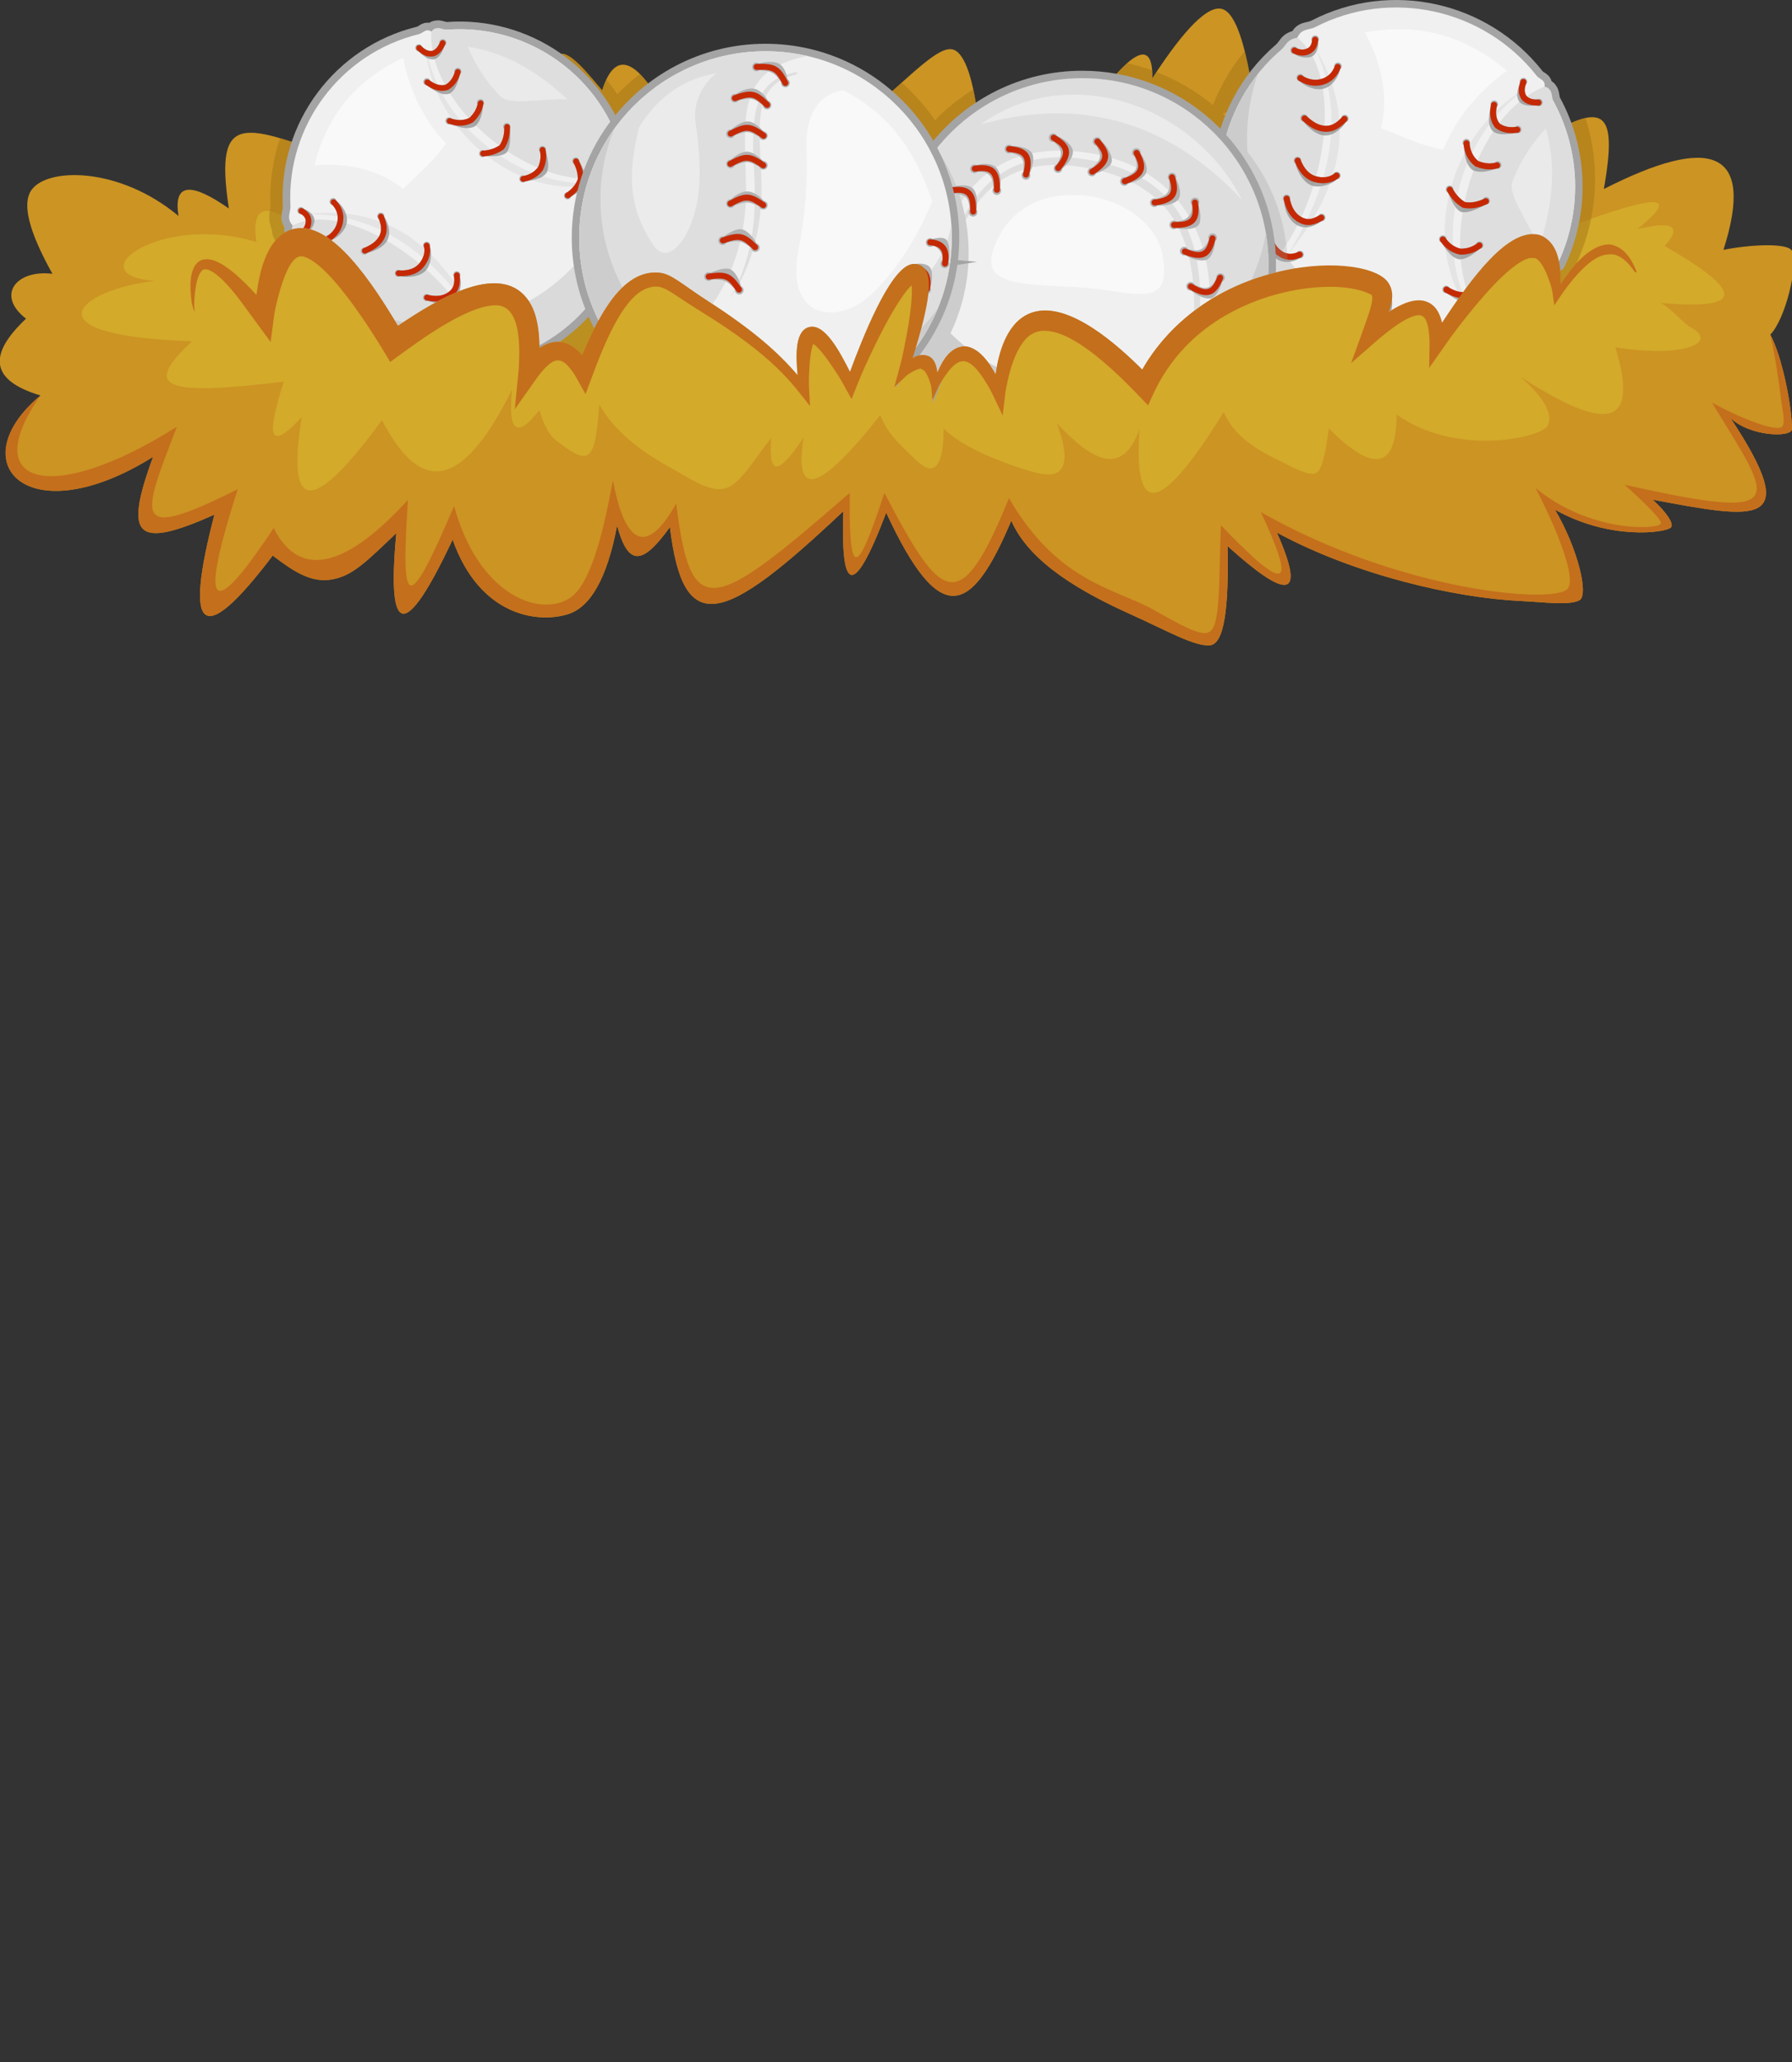 <?xml version="1.0" encoding="UTF-8" standalone="no"?><!DOCTYPE svg PUBLIC "-//W3C//DTD SVG 1.1//EN" "http://www.w3.org/Graphics/SVG/1.1/DTD/svg11.dtd"><svg width="100%" height="100%" viewBox="0 0 300 345" version="1.1" xmlns="http://www.w3.org/2000/svg" xmlns:xlink="http://www.w3.org/1999/xlink" xml:space="preserve" xmlns:serif="http://www.serif.com/" style="fill-rule:evenodd;clip-rule:evenodd;stroke-linejoin:round;stroke-miterlimit:2;"><rect x="0" y="0" width="300" height="345" fill="#333333" stroke="none"/><g id="Nest"><path d="M57.503,26.79c-16.443,-5.86 -21.741,-8.742 -19.189,8.092c-5.953,-4.146 -9.372,-4.614 -8.427,1.252c-9.951,-8.31 -22.187,-8.18 -24.712,-4.205c-1.39,2.189 -0.494,6.529 3.604,13.883c-6.047,-0.744 -9.515,3.576 -4.422,7.509c-3.042,2.873 -4.694,5.477 -4.357,7.695c0.318,2.094 2.409,3.845 6.777,5.153c-13.497,11.271 -2.105,23.381 18.855,10.262c-5.02,13.629 -2.767,15.461 10.262,9.678c-5.056,19.441 -2.313,22.776 9.762,6.842c3.59,2.742 6.429,4.546 9.764,4.021c3.555,-0.56 5.864,-2.947 10.927,-7.776c-1.653,17.647 1.513,17.923 9.427,1.085c4.544,12.871 14.337,14.058 19.338,12.469c3.679,-1.168 6.481,-5.824 8.195,-14.805c1.887,6.892 4.259,6.596 8.844,0.25c2.261,18.64 8.89,16.346 29.034,-2.67c-0.429,12.776 1.374,15.51 7.175,0.251c8.96,19.269 14.178,17.384 20.941,1.334c3.115,7.198 12.158,12.144 20.053,15.704c6.004,2.707 10.606,5.359 13.176,5.153c2.443,-0.196 3.201,-6.333 2.98,-16.602c9.909,8.969 13.257,9.026 8.26,-2.252c13.18,7.137 29.863,10.933 40.896,11.449c3.824,0.179 8.07,0.772 9.75,-0.131c1.569,-0.843 -0.183,-8.484 -4.091,-15.156c9.233,5.19 18.561,3.848 19.403,2.981c0.601,-0.618 -0.874,-2.677 -3.051,-4.65c17.26,3.191 25.374,4.98 13.016,-13.682c3.185,3.111 10.324,3.373 10.307,1.83c-0.043,-3.984 -1.671,-12.13 -3.633,-15.763c2.572,-2.646 4.737,-11.699 3.633,-14.009c-0.674,-1.411 -7.187,-1.053 -11.475,-0.175c5.432,-17.013 -2.318,-19.196 -20.024,-10.178c2.478,-14.076 -0.169,-14.848 -12.515,-7.176c-2.175,-15.801 -8.865,-19.796 -22.61,-5.339c0.006,-7.152 -2.119,-8.2 -7.008,-1.335c-4.253,-13.737 -9.985,-12.962 -16.686,-2.67c-1.01,-6.278 -2.57,-13.091 -5.216,-13.64c-2.811,-0.583 -7.399,5.221 -11.554,11.638c0.133,-6.668 -3.387,-4.541 -9.261,3.254c-4.598,-3.372 -10.947,-2.413 -19.773,4.672c-0.817,-7.506 -2.289,-12.13 -4.32,-12.74c-2.36,-0.709 -6.836,4.128 -13.618,9.987c-7.89,-8.49 -15.248,-8.364 -22.026,1.168c0.197,-7.692 -1.336,-7.355 -4.255,-0.584c-3.338,-6.364 -6.534,-6.875 -8.76,-1.168c-4.716,-8.291 -8.049,-8.98 -10.095,-2.587c-1.797,-2.055 -5.332,-6.708 -7.087,-6.05c-1.759,0.658 -3.489,4.795 -3.425,10.138c-10.06,-6.469 -17.418,-6.323 -21.025,3.004c-4.768,-4.398 -8.776,-3.473 -11.764,4.589Z" style="fill:#cc9423;"/><path d="M6.777,66.169c-10.63,15.129 1.869,18.483 22.839,5.225c-5.933,15.396 -7.772,19.429 10.183,10.457c-6.349,19.761 -4.768,22.82 6.015,6.493c4.687,9.333 13.06,5.636 22.486,-4.716c-1.23,18.336 -0.159,19.506 7.723,1.026c3.928,14.497 13.882,18.638 19.159,15.544c3.43,-2.012 5.591,-9.825 7.428,-19.851c1.592,8.641 4.808,14.221 10.594,3.896c2.455,19.788 5.838,18.419 29.048,-1.777c-0.142,14.599 1.167,14.129 5.809,-0c9.522,18.174 12.554,21.263 20.846,0.889c8.255,14.177 17.745,15.034 24.282,18.709c4.597,2.583 7.593,4.268 9.036,3.771c2.083,-0.717 1.783,-6.811 2.154,-17.969c11.241,11.736 12.635,10.499 6.698,-2.187c23.507,13.348 49.187,15.433 51.363,12.834c1.412,-1.686 -1.41,-9.201 -5.365,-16.867c8.907,7.394 20.331,7.043 20.958,5.963c0.314,-0.54 -2.696,-3.48 -6.059,-6.509c28.623,6.43 24.711,2.819 14.626,-13.738c4.792,2.623 10.908,5.025 11.762,3.988c0.518,-0.628 0.11,-2.263 -0.104,-3.898c-0.51,-3.876 -0.974,-7.38 -1.891,-11.461c1.962,3.633 3.59,11.779 3.633,15.763c0.017,1.543 -7.122,1.281 -10.307,-1.83c12.358,18.662 4.244,16.873 -13.016,13.682c2.177,1.973 3.652,4.032 3.051,4.65c-0.842,0.867 -10.17,2.209 -19.403,-2.981c3.908,6.672 5.66,14.313 4.091,15.156c-1.68,0.903 -5.926,0.31 -9.75,0.131c-11.033,-0.516 -27.716,-4.312 -40.896,-11.449c4.997,11.278 1.649,11.221 -8.26,2.252c0.221,10.269 -0.537,16.406 -2.98,16.602c-2.57,0.206 -7.172,-2.446 -13.176,-5.153c-7.895,-3.56 -16.938,-8.506 -20.053,-15.704c-6.763,16.05 -11.981,17.935 -20.941,-1.334c-5.801,15.259 -7.604,12.525 -7.175,-0.251c-20.144,19.016 -26.773,21.31 -29.034,2.67c-4.585,6.346 -6.957,6.642 -8.844,-0.25c-1.714,8.981 -4.516,13.637 -8.195,14.805c-5.001,1.589 -14.794,0.402 -19.338,-12.469c-7.914,16.838 -11.08,16.562 -9.427,-1.085c-5.063,4.829 -7.372,7.216 -10.927,7.776c-3.335,0.525 -6.174,-1.279 -9.764,-4.021c-12.075,15.934 -14.818,12.599 -9.762,-6.842c-13.029,5.783 -15.282,3.951 -10.262,-9.678c-20.96,13.119 -32.352,1.009 -18.855,-10.262Z" style="fill:#c46f1c;"/><path d="M49.929,37.828c-4.835,-3.532 -7.959,-4.036 -7.008,2.67c-15.832,-4.929 -30.19,5.45 -17.103,6.507c-12.606,1.494 -21.828,9.151 6.341,10.095c-8.561,7.893 -4.51,9.156 15.351,6.758c-2.486,7.786 -3.201,12.621 3.003,5.924c-2.729,16.905 2.368,15.633 13.433,0.501c5.807,11.171 12.63,13.337 21.776,-5.09c-0.666,6.68 0.581,8.533 4.588,3.421c0.639,2.381 1.654,4.196 2.727,5.031c5.616,4.375 6.597,3.897 7.285,-5.949c2.829,4.937 7.612,8.182 12.171,10.697c3.129,1.725 6.046,3.835 8.634,3.397c2.571,-0.435 4.745,-4.415 7.979,-8.504c-0.393,5.198 0.471,7.412 5.423,-0.083c-1.621,10.229 2.456,9.377 12.848,-3.755c1.111,3 3.193,4.826 4.661,6.269c1.769,1.738 2.909,2.77 3.858,2.641c1.391,-0.188 2.08,-2.418 2.077,-6.657c3.038,2.931 7.973,4.925 11.768,6.245c3.583,1.246 6.076,1.928 7.381,1.038c1.446,-0.986 1.532,-3.54 -0.21,-8.201c5.934,6.449 11.033,9.022 13.85,1.001c-0.929,13.628 2.568,15.799 14.1,-2.836c1.785,4.108 5.501,6.252 8.99,7.966c2.684,1.32 5.3,2.857 6.526,2.208c1.04,-0.551 1.554,-3.633 2.088,-7.421c7.161,7.142 11.304,7.208 11.346,-2.336c10.039,7.137 24.316,3.849 25.304,1.849c0.888,-1.797 -0.417,-4.548 -4.613,-8.19c12.297,7.917 20.564,10.321 15.936,-4.922c11.175,1.838 17.558,-0.723 12.508,-3.399c-1.142,-0.604 -3.052,-3.06 -4.916,-4.027c16,1.448 12.048,-2.945 0.667,-9.511c3.182,-3.603 0.908,-4.128 -4.588,-2.837c8.701,-6.977 0.822,-5.015 -13.182,0.251c2.648,-8.601 -1.786,-8.114 -10.93,-1.586c-1.595,-7.181 -2.938,-6.418 -4.088,0.418c-3.334,-6.084 -7.735,-5.764 -12.849,-1.168c-3.003,-8.5 -6.007,-12.441 -9.01,-12.441c-3.171,-0 -6.341,4.389 -9.511,12.441c-4.368,-6.453 -7.591,-7.342 -8.844,1.334c-5.096,-7.635 -11.284,-8.939 -18.605,-3.671c-7.41,-14.225 -13.671,-15.977 -18.188,1.169c-1.911,-8.238 -4.959,-8.06 -9.094,0.166c-5.231,-10.056 -9.12,-9.828 -11.681,0.584c-4.506,-4.22 -9.371,-4.846 -14.767,-0.166c-3.112,-11.216 -4.37,-9.033 -4.589,0.667c-3.527,-9.222 -8.153,-9.522 -13.683,-2.503c-4.528,-4.296 -8.821,-4.521 -12.681,2.753c-3.601,-14.349 -8.747,-13.377 -15.018,-1.251c-5.913,-8.479 -10.383,-8.402 -13.182,1.585c-2.826,-5.077 -4.266,-3.686 -5.089,0.584c-3.703,-9.123 -7.255,-11.265 -10.513,0.083c-4.255,-10.945 -6.869,-8.609 -8.677,0.251Z" style="fill:#d3aa2a;"/><path d="M46.098,40.259c-0.37,-0.546 -0.573,-1.196 -0.573,-1.866l-0.107,-0.175l-0.304,-1.158l-0.034,-1.161c0.028,-0.37 0.176,-1.182 0.211,-1.373c-0.187,-3.953 0.382,-7.808 1.592,-11.408c2.826,0.827 6.346,2.149 10.62,3.672c2.988,-8.062 6.996,-8.987 11.764,-4.589c3.607,-9.327 10.965,-9.473 21.025,-3.004c-0.064,-5.343 1.666,-9.48 3.425,-10.138c1.755,-0.658 5.29,3.995 7.087,6.05c0.221,-0.691 0.457,-1.299 0.709,-1.824c0.646,0.798 1.254,1.629 1.822,2.492c1.182,-1.222 2.452,-2.358 3.802,-3.395c1.139,1.138 2.392,2.905 3.762,5.314c2.226,-5.707 5.422,-5.196 8.76,1.168c2.919,-6.771 4.452,-7.108 4.255,0.584c6.778,-9.532 14.136,-9.658 22.026,-1.168c1.834,-1.584 3.499,-3.094 4.999,-4.439c2.108,1.855 3.988,3.963 5.593,6.276c1.92,-1.96 4.072,-3.692 6.411,-5.152c0.372,1.729 0.684,3.762 0.935,6.068c8.826,-7.085 15.175,-8.044 19.773,-4.672c1.959,-2.599 3.655,-4.567 5.042,-5.79c1.432,0.318 2.831,0.725 4.19,1.215c0.029,0.394 0.039,0.834 0.029,1.321c0.229,-0.353 0.459,-0.704 0.689,-1.053c3.458,1.336 6.648,3.212 9.466,5.525c1.184,-3.022 2.818,-5.884 4.879,-8.476c0.144,-0.181 0.29,-0.361 0.438,-0.54c0.517,2.05 0.942,4.331 1.298,6.546c6.701,-10.292 12.433,-11.067 16.686,2.67c4.889,-6.865 7.014,-5.817 7.008,1.335c13.745,-14.457 20.435,-10.462 22.61,5.339c4.211,-2.616 7.293,-4.251 9.429,-4.71c2.618,8.089 1.995,16.806 -1.519,24.324c-0.479,0.524 -0.93,1.075 -1.347,1.623c-0.48,0.63 -0.915,1.254 -1.297,1.827c0.043,-1.592 -0.04,-3.876 -0.825,-5.605c-0.906,-1.992 -2.4,-2.53 -2.752,-2.617c-5.12,-1.272 -11.276,7.112 -16.259,14.695c-0.348,-1.545 -1.116,-3.096 -2.812,-3.595c-1.839,-0.54 -4.075,0.46 -6.107,1.796c0.696,-1.925 0.899,-3.639 -0.215,-5.075c-2.047,-2.641 -10.387,-3.875 -19.699,-1.273l-0.041,0.012c-0.073,0.02 -0.144,0.04 -0.216,0.061c-0.057,0.016 -0.114,0.033 -0.17,0.049c-0.508,0.148 -1.005,0.302 -1.492,0.464c-0.108,0.036 -0.216,0.072 -0.323,0.109c-0.292,0.099 -0.58,0.201 -0.864,0.305c-0.022,0.008 -0.043,0.016 -0.065,0.024c-10.97,4.039 -16.186,11.408 -18.185,14.969c-3.873,-3.854 -12.191,-11.5 -18.313,-9.592c-4.334,1.351 -5.741,6.773 -6.239,10.376c-0.754,-1.38 -1.785,-2.932 -3.009,-3.827c-0.168,-0.123 -1.333,-0.974 -2.467,-0.842c-1.965,0.228 -3.281,1.962 -4.273,4.372c-0.123,-1.177 -0.522,-2.405 -1.601,-2.787c-0.926,-0.328 -1.81,-0.069 -2.554,0.373c1.094,-3.395 2.895,-9.464 2.722,-12.711c-0.156,-2.93 -1.989,-3.254 -3.045,-2.954c-3.587,1.019 -8.014,12.197 -10.151,17.981c-1.85,-3.678 -4.211,-7.937 -6.657,-7.534c-2.516,0.415 -2.454,4.522 -2.106,8.094c-3.248,-3.794 -7.288,-7.413 -15.064,-12.443c-4.391,-2.841 -6.033,-4.524 -8.108,-4.722c-6.181,-0.59 -10.158,7.272 -12.898,13.79c-0.967,-1.129 -2.394,-2.272 -4.203,-2.215c-1.113,0.036 -2.1,0.453 -2.957,1.035c0.003,-2.482 -0.308,-5.511 -1.633,-7.633c-4.506,-7.209 -15.345,-0.626 -22.052,3.904c-4.289,-7.171 -10.992,-17.346 -17.128,-16.261c-1.406,0.249 -2.516,0.991 -3.393,2.019Zm158.975,-18.093l-0.733,0.193l0.513,0.703c0.005,-0.021 0.01,-0.043 0.015,-0.064c0.064,-0.279 0.132,-0.556 0.205,-0.832Zm-0.296,1.239l-1.13,-0.862l-0.078,0.02c0.29,0.299 0.574,0.604 0.852,0.914l0.315,0.123c0.014,-0.065 0.027,-0.13 0.041,-0.195Zm1.489,-4.855l-1.605,0.423c0.362,0.335 0.716,0.679 1.063,1.03c0.168,-0.489 0.349,-0.973 0.542,-1.453Z" style="fill:#a47517;fill-opacity:0.5;"/><path d="M47.679,38.908c-0.084,-0.191 -0.121,-0.403 -0.104,-0.617c0.006,-0.086 0.016,-0.174 0.028,-0.262c-0.376,-0.581 -0.542,-1.177 -0.483,-1.979c0.034,-0.452 0.243,-1.048 0.22,-1.496c-0.72,-14.003 8.704,-26.726 22.502,-30.096c0.143,-0.035 0.271,-0.166 0.415,-0.252c0.305,-0.181 0.618,-0.322 0.927,-0.382l0.494,-0.038l0.199,0.028c0.32,-0.237 0.666,-0.346 1.312,-0.401c0.29,-0.025 0.658,0.028 1.035,0.128c0.17,0.045 0.47,0.122 0.541,0.14c13.825,-1.018 26.51,7.747 30.436,20.893c0.09,0.298 0.27,0.594 0.421,0.897c0.181,0.365 0.336,0.735 0.419,1.105c0.101,0.452 0.142,0.915 0.099,1.374l0.062,0.078c0.204,0.363 0.337,0.835 0.387,1.243c0.044,0.366 0.012,0.772 -0.056,1.184c-0.055,0.332 -0.156,0.671 -0.14,0.964c0.565,10.386 -4.452,20.078 -12.702,25.785c-0.141,-0.01 -0.284,-0.014 -0.43,-0.009c-1.113,0.036 -2.1,0.453 -2.957,1.035c0.003,-2.482 -0.308,-5.511 -1.633,-7.633c-4.506,-7.209 -15.345,-0.626 -22.052,3.904c-4.289,-7.171 -10.992,-17.346 -17.128,-16.261c-0.669,0.118 -1.27,0.348 -1.812,0.668Z" style="fill:#a4a4a4;"/><g><path d="M49.087,38.327c-0.038,-0.201 -0.074,-0.402 -0.108,-0.604c-0.412,-0.486 -0.626,-0.918 -0.577,-1.578c0.037,-0.499 0.248,-1.162 0.222,-1.657c-0.689,-13.392 8.327,-25.558 21.523,-28.781c0.425,-0.104 0.85,-0.536 1.284,-0.622c0.254,-0.049 0.572,0.023 0.769,0.199c15.393,-2.59 29.982,7.74 32.559,23.053c0.331,0.136 0.502,0.67 0.554,1.091c0.077,0.631 -0.238,1.433 -0.204,2.06c0.6,11.005 -5.357,21.194 -14.808,26.288c-0.035,-2.389 -0.385,-5.185 -1.63,-7.179c-4.506,-7.209 -15.345,-0.626 -22.052,3.904c-4.289,-7.171 -10.992,-17.346 -17.128,-16.261c-0.137,0.024 -0.272,0.053 -0.404,0.087Z" style="fill:#f0f0f0;"/><path d="M52.652,27.667c2.229,-9.108 7.623,-14.524 14.817,-18.01c1.204,5.835 3.622,10.621 7.225,14.38c-2.711,3.594 -4.293,4.645 -7.207,7.57c-4.07,-3.396 -10.042,-4.439 -14.835,-3.94Z" style="fill:#fff;fill-opacity:0.63;"/><path d="M102.796,29.956c-14.477,5.514 -30.789,-7.494 -31.61,-22.742c2.158,15.41 19.305,26.328 31.61,22.742Z" style="fill:#e4e4e4;"/><path d="M77.011,48.667c-0.208,0.081 -0.416,0.166 -0.625,0.253c-6.578,-8.123 -14.585,-13.173 -24.982,-13.083c11.281,-1.368 19.578,3.399 25.607,12.83Z" style="fill:#e4e4e4;"/><path d="M48.856,38.391c0.017,-0.218 0.06,-0.439 0.123,-0.668c6.949,-3.489 19.04,2.699 26.49,11.599c-3.164,1.445 -6.304,3.46 -8.85,5.179c-4.289,-7.171 -10.992,-17.346 -17.128,-16.261c-0.219,0.039 -0.43,0.089 -0.635,0.151Zm23.344,-33.107c0.362,-0.391 0.502,-0.539 1.098,-0.59c0.418,-0.036 1.106,0.303 1.504,0.273c13.244,-1.002 25.407,7.384 29.168,19.974c0.187,0.629 0.671,1.267 0.816,1.915c0.109,0.488 0.129,0.995 -0.027,1.481c-11.753,6.666 -33.166,-9.074 -32.559,-23.053Z" style="fill:#dedede;"/><path d="M78.334,7.829c6.355,0.949 11.768,4.245 16.676,8.8c-3.924,-0.222 -9.682,1.096 -11.217,-0.494c-2.825,-2.926 -4.361,-5.65 -5.459,-8.306Z" style="fill:#f0f0f0;fill-opacity:0.7;"/><path d="M54.497,39.524c0.087,-0.094 0.205,-0.162 0.342,-0.185c0.326,-0.055 0.636,0.165 0.691,0.492c0.022,0.131 -0.001,0.26 -0.057,0.37c-0.324,-0.244 -0.65,-0.471 -0.976,-0.677Zm-4.231,-4.869c0.326,-0.055 0.636,0.166 0.69,0.492c0.055,0.326 -0.165,0.636 -0.491,0.691c-0.327,0.055 -0.636,-0.166 -0.691,-0.492c-0.055,-0.326 0.165,-0.636 0.492,-0.691Zm5.391,-1.515c0.326,-0.055 0.636,0.166 0.691,0.492c0.055,0.326 -0.166,0.636 -0.492,0.691c-0.326,0.055 -0.636,-0.166 -0.691,-0.492c-0.055,-0.326 0.166,-0.636 0.492,-0.691Zm5.241,8.277c0.327,-0.055 0.636,0.166 0.691,0.492c0.055,0.326 -0.165,0.636 -0.492,0.691c-0.326,0.055 -0.636,-0.166 -0.69,-0.492c-0.055,-0.326 0.165,-0.636 0.491,-0.691Zm2.749,-5.845c0.326,-0.055 0.636,0.166 0.691,0.492c0.055,0.326 -0.166,0.636 -0.492,0.691c-0.326,0.055 -0.636,-0.166 -0.691,-0.492c-0.055,-0.326 0.166,-0.636 0.492,-0.691Zm7.684,4.882c0.326,-0.055 0.635,0.166 0.69,0.492c0.055,0.326 -0.165,0.636 -0.492,0.691c-0.326,0.055 -0.635,-0.166 -0.69,-0.492c-0.055,-0.326 0.165,-0.636 0.492,-0.691Zm-4.752,4.691c0.327,-0.055 0.636,0.165 0.691,0.491c0.055,0.327 -0.165,0.636 -0.492,0.691c-0.326,0.055 -0.635,-0.165 -0.69,-0.492c-0.055,-0.326 0.165,-0.636 0.491,-0.69Zm4.731,4.046c0.326,-0.055 0.636,0.166 0.69,0.492c0.055,0.326 -0.165,0.636 -0.491,0.691c-0.327,0.054 -0.636,-0.166 -0.691,-0.492c-0.055,-0.326 0.165,-0.636 0.492,-0.691Zm5.069,-3.803c0.327,-0.055 0.636,0.166 0.691,0.492c0.055,0.326 -0.165,0.636 -0.492,0.691c-0.326,0.055 -0.635,-0.166 -0.69,-0.492c-0.055,-0.326 0.165,-0.636 0.491,-0.691Zm25.833,-14.349c0.326,-0.055 0.635,0.165 0.69,0.491c0.055,0.327 -0.165,0.636 -0.492,0.691c-0.326,0.055 -0.635,-0.165 -0.69,-0.492c-0.055,-0.326 0.165,-0.635 0.492,-0.69Zm-0.54,-4.095c0.327,-0.055 0.636,0.166 0.691,0.492c0.055,0.326 -0.165,0.636 -0.492,0.691c-0.326,0.055 -0.635,-0.166 -0.69,-0.492c-0.055,-0.326 0.165,-0.636 0.491,-0.691Zm-6.769,5.219c0.326,-0.055 0.635,0.165 0.69,0.491c0.055,0.327 -0.165,0.636 -0.492,0.691c-0.326,0.055 -0.635,-0.165 -0.69,-0.492c-0.055,-0.326 0.165,-0.635 0.492,-0.69Zm1.39,-5.82c0.327,-0.055 0.636,0.165 0.691,0.491c0.055,0.327 -0.165,0.636 -0.492,0.691c-0.326,0.055 -0.635,-0.165 -0.69,-0.492c-0.055,-0.326 0.165,-0.636 0.491,-0.69Zm-8.87,2.999c0.326,-0.055 0.636,0.165 0.691,0.492c0.055,0.326 -0.166,0.635 -0.492,0.69c-0.326,0.055 -0.636,-0.165 -0.691,-0.492c-0.054,-0.326 0.166,-0.635 0.492,-0.69Zm3.286,-4.923c0.327,-0.055 0.636,0.165 0.691,0.491c0.055,0.327 -0.165,0.636 -0.492,0.691c-0.326,0.055 -0.635,-0.165 -0.69,-0.492c-0.055,-0.326 0.165,-0.636 0.491,-0.69Zm-10.016,0.689c0.326,-0.055 0.636,0.166 0.691,0.492c0.055,0.326 -0.166,0.636 -0.492,0.691c-0.326,0.055 -0.636,-0.166 -0.691,-0.492c-0.055,-0.326 0.166,-0.636 0.492,-0.691Zm4.04,-4.53c0.326,-0.055 0.635,0.166 0.69,0.492c0.055,0.326 -0.165,0.636 -0.491,0.691c-0.327,0.055 -0.636,-0.166 -0.691,-0.492c-0.055,-0.326 0.165,-0.636 0.492,-0.691Zm-9.667,-0.946c0.327,-0.055 0.636,0.165 0.691,0.492c0.055,0.326 -0.165,0.635 -0.492,0.69c-0.326,0.055 -0.635,-0.165 -0.69,-0.491c-0.055,-0.327 0.165,-0.636 0.491,-0.691Zm5.275,-3.055c0.326,-0.055 0.636,0.165 0.691,0.492c0.055,0.326 -0.166,0.635 -0.492,0.69c-0.326,0.055 -0.636,-0.165 -0.691,-0.491c-0.054,-0.327 0.166,-0.636 0.492,-0.691Zm-3.795,-5.221c0.327,-0.055 0.636,0.165 0.691,0.492c0.055,0.326 -0.165,0.636 -0.492,0.69c-0.326,0.055 -0.636,-0.165 -0.69,-0.491c-0.055,-0.327 0.165,-0.636 0.491,-0.691Zm-5.188,1.736c0.326,-0.054 0.636,0.166 0.691,0.492c0.055,0.327 -0.166,0.636 -0.492,0.691c-0.326,0.055 -0.636,-0.166 -0.691,-0.492c-0.055,-0.326 0.166,-0.636 0.492,-0.691Zm-1.344,-5.681c0.327,-0.055 0.636,0.166 0.691,0.492c0.055,0.326 -0.165,0.636 -0.492,0.691c-0.326,0.055 -0.635,-0.166 -0.69,-0.492c-0.055,-0.326 0.165,-0.636 0.491,-0.691Zm4.022,-0.87c0.326,-0.055 0.635,0.165 0.69,0.492c0.055,0.326 -0.165,0.635 -0.491,0.69c-0.327,0.055 -0.636,-0.165 -0.691,-0.491c-0.055,-0.327 0.165,-0.636 0.492,-0.691Z" style="fill:#b1b1b1;"/><path d="M50.778,38.172c0.319,-0.407 0.428,-0.854 0.397,-1.276c-0.042,-0.569 -0.484,-0.936 -0.954,-1.189c-0.231,-0.124 -0.318,-0.412 -0.194,-0.643c0.124,-0.231 0.393,-0.271 0.644,-0.193c0.818,0.254 1.902,0.983 1.968,1.892c0.037,0.496 -0.193,1.099 -0.602,1.629c-0.42,-0.117 -0.84,-0.192 -1.259,-0.22Zm3.859,1.442c0.029,-0.034 0.063,-0.065 0.102,-0.091c0.857,-0.564 1.538,-1.354 1.745,-2.481c0.212,-1.15 -0.215,-2.144 -0.973,-2.889c-0.187,-0.184 -0.189,-0.485 -0.005,-0.672c0.183,-0.187 0.457,-0.157 0.671,-0.006c1.031,0.725 2.143,2.308 1.871,3.793c-0.243,1.318 -1.396,2.386 -2.559,2.945c-0.283,-0.214 -0.567,-0.414 -0.852,-0.599Zm18.198,11.034c-0.53,-0.078 -1.033,-0.222 -1.464,-0.395c-0.244,-0.098 -0.42,-0.309 -0.364,-0.565c0.055,-0.256 0.309,-0.419 0.565,-0.364c1.184,0.257 2.42,0.35 3.538,-0.475c1.058,-0.782 0.968,-1.789 0.903,-2.778c-0.017,-0.261 0.182,-0.488 0.443,-0.505c0.262,-0.017 0.446,0.188 0.505,0.443c0.177,0.769 0.291,1.785 -0.02,2.685c-1.372,0.542 -2.756,1.217 -4.106,1.954Zm29.992,-18.915c-0.122,0.233 -0.409,0.323 -0.641,0.202c-0.233,-0.122 -0.323,-0.409 -0.202,-0.641c0.339,-0.651 0.512,-1.327 0.497,-2.036c-0.218,-0.531 -0.553,-0.977 -0.97,-1.364c-0.192,-0.179 -0.203,-0.479 -0.024,-0.672c0.178,-0.192 0.479,-0.203 0.671,-0.024c0.542,0.503 1.445,1.195 1.716,1.897c0.019,0.049 0.029,0.1 0.031,0.152c0.036,0.9 -0.647,1.659 -1.078,2.486Zm-7.524,1.364c-0.217,0.146 -0.513,0.088 -0.659,-0.13c-0.146,-0.218 -0.087,-0.513 0.13,-0.659c0.898,-0.602 1.599,-1.343 1.955,-2.335c0.025,-1.079 -0.308,-1.951 -0.721,-2.775c-0.118,-0.235 -0.023,-0.521 0.211,-0.638c0.235,-0.118 0.52,-0.023 0.638,0.212c0.49,0.978 1.337,2.353 1.288,3.645c-0.002,0.046 -0.01,0.091 -0.025,0.135c-0.416,1.22 -1.719,1.81 -2.817,2.545Zm-7.629,-2.687c-0.258,0.047 -0.505,-0.124 -0.553,-0.382c-0.047,-0.258 0.125,-0.506 0.383,-0.553c1.044,-0.19 1.92,-0.646 2.557,-1.488c0.439,-0.93 0.535,-1.865 0.312,-2.805c-0.061,-0.255 0.097,-0.511 0.352,-0.571c0.255,-0.061 0.512,0.097 0.572,0.352c0.277,1.166 0.779,2.749 0.221,3.904c-0.013,0.026 -0.028,0.052 -0.046,0.076c-0.786,1.063 -2.493,1.229 -3.798,1.467Zm-6.776,-4.251c-0.261,0.015 -0.486,-0.185 -0.502,-0.447c-0.015,-0.261 0.185,-0.486 0.447,-0.502c1.001,-0.058 1.942,-0.329 2.799,-0.903c0.61,-0.916 0.796,-1.961 0.78,-3.068c-0.004,-0.262 0.206,-0.478 0.468,-0.482c0.262,-0.004 0.478,0.206 0.482,0.468c0.02,1.34 0.228,3.162 -0.538,4.262c-0.032,0.046 -0.073,0.087 -0.12,0.119c-1.022,0.708 -2.612,0.482 -3.816,0.553Zm-5.778,-5.464c-0.248,-0.084 -0.381,-0.354 -0.297,-0.602c0.084,-0.248 0.355,-0.381 0.603,-0.297c1.096,0.373 2.159,0.418 3.17,-0.082c0.914,-0.882 1.253,-1.71 1.401,-2.524c0.046,-0.258 0.294,-0.429 0.552,-0.382c0.258,0.046 0.429,0.294 0.382,0.552c-0.18,0.994 -0.209,2.636 -1.352,3.717c-0.033,0.03 -0.069,0.056 -0.109,0.077c-1.263,0.652 -2.974,0.009 -4.35,-0.459Zm-3.856,-6.542c-0.213,-0.153 -0.262,-0.451 -0.109,-0.663c0.153,-0.213 0.45,-0.262 0.663,-0.109c0.871,0.626 1.769,1.056 2.781,0.794c0.861,-0.518 1.317,-1.324 1.582,-2.266c0.071,-0.252 0.334,-0.399 0.586,-0.328c0.253,0.071 0.4,0.333 0.329,0.586c-0.339,1.205 -0.688,2.836 -1.81,3.483c-0.034,0.02 -0.07,0.035 -0.108,0.046c-1.322,0.375 -2.779,-0.727 -3.914,-1.543Zm-1.421,-5.774c-0.193,-0.177 -0.206,-0.477 -0.029,-0.671c0.177,-0.193 0.478,-0.206 0.671,-0.029c0.527,0.483 1.064,0.952 1.913,0.816c0.691,-0.269 1.006,-0.861 1.283,-1.485c0.106,-0.239 0.387,-0.347 0.627,-0.241c0.239,0.106 0.347,0.387 0.241,0.627c-0.387,0.871 -0.752,2.131 -1.736,2.49c-0.026,0.009 -0.052,0.016 -0.078,0.021c-1.216,0.22 -2.144,-0.842 -2.892,-1.528Zm-3.148,37.811c-0.257,-0.053 -0.463,-0.238 -0.449,-0.5c0.014,-0.261 0.237,-0.463 0.499,-0.449c1.514,0.08 2.68,-0.256 3.437,-1.16c0.62,-0.742 1.067,-1.776 0.784,-2.879c-0.065,-0.254 0.088,-0.513 0.342,-0.578c0.254,-0.065 0.482,0.098 0.578,0.342c0.537,1.349 0.254,3.269 -0.547,4.226c-0.934,1.115 -2.989,1.338 -4.644,0.998Zm-5.42,-3.802c-0.255,0.062 -0.52,-0.006 -0.625,-0.246c-0.104,-0.241 0.006,-0.521 0.246,-0.625c1.22,-0.53 2.038,-1.055 2.556,-1.961c0.609,-1.066 0.294,-2.15 -0.119,-3.13c-0.102,-0.242 0.012,-0.521 0.253,-0.622c0.242,-0.102 0.471,0.039 0.623,0.253c0.713,1.005 1.365,2.874 0.592,4.226c-0.614,1.074 -2.08,1.752 -3.526,2.105Z" style="fill:#898989;fill-opacity:0.69;"/><path d="M50.778,38.172c0.319,-0.407 0.428,-0.854 0.397,-1.276c-0.042,-0.569 -0.484,-0.936 -0.954,-1.189c-0.231,-0.124 -0.318,-0.412 -0.194,-0.643c0.124,-0.231 0.413,-0.318 0.644,-0.193c0.751,0.403 1.385,1.047 1.451,1.956c0.036,0.492 -0.047,1.011 -0.312,1.506c-0.344,-0.084 -0.689,-0.138 -1.032,-0.161Zm3.859,1.442c0.029,-0.034 0.063,-0.065 0.102,-0.091c0.857,-0.564 1.538,-1.354 1.745,-2.481c0.212,-1.15 -0.215,-2.144 -0.973,-2.889c-0.187,-0.184 -0.189,-0.485 -0.005,-0.672c0.183,-0.187 0.484,-0.19 0.671,-0.006c0.979,0.963 1.515,2.253 1.242,3.738c-0.243,1.319 -0.991,2.279 -1.967,2.973c-0.271,-0.204 -0.543,-0.395 -0.815,-0.572Zm18.564,10.836c-0.611,0.019 -1.225,-0.066 -1.83,-0.197c-0.257,-0.056 -0.42,-0.309 -0.364,-0.565c0.055,-0.256 0.309,-0.419 0.565,-0.364c1.184,0.257 2.42,0.35 3.538,-0.475c1.058,-0.782 0.968,-1.789 0.903,-2.778c-0.017,-0.261 0.182,-0.488 0.443,-0.505c0.262,-0.017 0.488,0.182 0.505,0.443c0.067,1.018 0.09,2.028 -0.575,2.911c-1.065,0.447 -2.135,0.968 -3.185,1.53Zm29.626,-18.717c-0.122,0.233 -0.409,0.323 -0.641,0.202c-0.233,-0.122 -0.323,-0.409 -0.202,-0.641c0.339,-0.651 0.512,-1.327 0.497,-2.036c-0.218,-0.531 -0.553,-0.977 -0.97,-1.364c-0.192,-0.179 -0.203,-0.479 -0.024,-0.672c0.178,-0.192 0.479,-0.203 0.671,-0.024c0.542,0.503 0.969,1.091 1.24,1.794c0.018,0.048 0.029,0.1 0.031,0.152c0.036,0.9 -0.171,1.762 -0.602,2.589Zm-7.524,1.364c-0.217,0.146 -0.513,0.088 -0.659,-0.13c-0.146,-0.218 -0.087,-0.513 0.13,-0.659c0.898,-0.602 1.599,-1.343 1.955,-2.335c0.025,-1.079 -0.308,-1.951 -0.721,-2.775c-0.118,-0.235 -0.023,-0.521 0.211,-0.638c0.235,-0.118 0.52,-0.023 0.638,0.212c0.49,0.978 0.868,2.019 0.819,3.311c-0.002,0.046 -0.011,0.091 -0.025,0.135c-0.416,1.22 -1.25,2.144 -2.348,2.879Zm-7.629,-2.687c-0.258,0.047 -0.505,-0.124 -0.553,-0.382c-0.047,-0.258 0.125,-0.506 0.383,-0.553c1.044,-0.19 1.92,-0.646 2.557,-1.488c0.439,-0.93 0.535,-1.865 0.312,-2.805c-0.061,-0.255 0.097,-0.511 0.352,-0.571c0.255,-0.061 0.512,0.097 0.572,0.352c0.277,1.166 0.157,2.326 -0.401,3.481c-0.013,0.026 -0.028,0.052 -0.046,0.075c-0.786,1.063 -1.871,1.653 -3.176,1.891Zm-6.776,-4.251c-0.261,0.015 -0.486,-0.185 -0.502,-0.447c-0.015,-0.261 0.185,-0.486 0.447,-0.502c1.001,-0.058 1.942,-0.329 2.799,-0.903c0.61,-0.916 0.796,-1.961 0.78,-3.068c-0.004,-0.262 0.206,-0.478 0.468,-0.482c0.262,-0.004 0.478,0.206 0.482,0.468c0.02,1.34 -0.234,2.597 -1,3.697c-0.033,0.047 -0.073,0.087 -0.12,0.119c-1.022,0.708 -2.15,1.047 -3.354,1.118Zm-5.778,-5.464c-0.248,-0.084 -0.381,-0.354 -0.297,-0.602c0.084,-0.248 0.355,-0.381 0.603,-0.297c1.096,0.373 2.159,0.418 3.17,-0.082c0.914,-0.882 1.253,-1.71 1.401,-2.524c0.046,-0.258 0.294,-0.429 0.552,-0.382c0.258,0.046 0.429,0.294 0.382,0.552c-0.18,0.994 -0.59,2.011 -1.733,3.093c-0.032,0.03 -0.069,0.056 -0.108,0.076c-1.263,0.653 -2.594,0.634 -3.97,0.166Zm-3.856,-6.542c-0.213,-0.153 -0.262,-0.451 -0.109,-0.663c0.153,-0.213 0.45,-0.262 0.663,-0.109c0.871,0.626 1.769,1.056 2.781,0.794c0.861,-0.518 1.317,-1.324 1.582,-2.266c0.071,-0.252 0.334,-0.399 0.586,-0.328c0.253,0.071 0.4,0.333 0.329,0.586c-0.339,1.205 -0.953,2.215 -2.075,2.862c-0.034,0.02 -0.07,0.035 -0.108,0.046c-1.322,0.375 -2.514,-0.106 -3.649,-0.922Zm-1.421,-5.774c-0.193,-0.177 -0.206,-0.477 -0.029,-0.671c0.177,-0.193 0.478,-0.206 0.671,-0.029c0.527,0.483 1.064,0.952 1.913,0.816c0.691,-0.269 1.006,-0.861 1.283,-1.485c0.106,-0.239 0.387,-0.347 0.627,-0.241c0.239,0.106 0.347,0.387 0.241,0.627c-0.387,0.871 -0.881,1.648 -1.866,2.007c-0.025,0.009 -0.051,0.016 -0.077,0.021c-1.217,0.22 -2.015,-0.359 -2.763,-1.045Zm-3.148,37.811c-0.262,-0.014 -0.463,-0.238 -0.449,-0.5c0.014,-0.261 0.237,-0.463 0.499,-0.449c1.514,0.08 2.68,-0.256 3.437,-1.16c0.62,-0.742 1.067,-1.776 0.784,-2.879c-0.065,-0.254 0.088,-0.513 0.342,-0.578c0.254,-0.065 0.513,0.088 0.578,0.342c0.366,1.424 -0.175,2.767 -0.976,3.724c-0.933,1.116 -2.348,1.598 -4.215,1.5Zm-5.42,-3.802c-0.24,0.105 -0.52,-0.006 -0.625,-0.246c-0.104,-0.241 0.006,-0.521 0.246,-0.625c1.22,-0.53 2.038,-1.055 2.556,-1.961c0.609,-1.066 0.294,-2.15 -0.119,-3.13c-0.102,-0.242 0.012,-0.521 0.253,-0.622c0.242,-0.102 0.521,0.011 0.623,0.253c0.523,1.243 0.84,2.618 0.067,3.971c-0.613,1.073 -1.555,1.732 -3.001,2.36Z" style="fill:#c52904;"/><path d="M66.051,53.558c0.499,0.117 1.002,0.221 1.508,0.314c-0.321,0.213 -0.635,0.423 -0.94,0.629c-0.185,-0.309 -0.374,-0.624 -0.568,-0.943Zm22.482,-3.173c8.905,-4.984 14.928,-14.097 15.938,-24.342c0.133,0.269 0.254,0.54 0.315,0.813c0.109,0.488 0.129,0.995 -0.027,1.481c0.331,0.136 0.502,0.67 0.554,1.091c0.077,0.631 -0.238,1.433 -0.204,2.06c0.6,11.005 -5.357,21.194 -14.808,26.288c-0.035,-2.389 -0.385,-5.185 -1.63,-7.179c-0.046,-0.072 -0.092,-0.143 -0.138,-0.212Z" style="fill:#9a9a9a;fill-opacity:0.25;"/></g><path d="M207.282,47.722c-0.046,-0.069 -0.091,-0.141 -0.134,-0.217c-0.166,-0.289 -0.269,-0.624 -0.342,-0.975c-0.042,-0.203 -0.04,-0.422 -0.132,-0.589c-3.781,-6.907 -4.692,-14.736 -3.024,-21.975c0.191,-0.828 0.416,-1.649 0.674,-2.46l0.013,-0.042c1.128,-3.524 2.886,-6.858 5.238,-9.816c1.196,-1.504 2.546,-2.911 4.044,-4.197c0.323,-0.276 0.449,-0.556 0.791,-0.975c0.55,-0.673 1.189,-1.056 1.949,-1.269c0.386,-0.613 0.874,-1.03 1.66,-1.32c0.454,-0.166 1.125,-0.228 1.55,-0.448c13.119,-6.792 29.432,-3.295 38.677,8.474c0.103,0.13 0.292,0.204 0.447,0.312c0.297,0.206 0.561,0.438 0.747,0.698l0.24,0.438l0.07,0.239c0.372,0.198 0.623,0.472 0.956,1.064c0.145,0.259 0.251,0.624 0.317,1.018c0.032,0.193 0.095,0.537 0.107,0.603c4.924,9.008 4.968,19.583 0.777,28.37c-0.145,0.304 -0.402,0.529 -0.705,0.639c-0.093,-1.15 -0.312,-2.362 -0.775,-3.382c-0.906,-1.992 -2.4,-2.53 -2.752,-2.617c-5.12,-1.272 -11.276,7.112 -16.259,14.695c-0.348,-1.545 -1.116,-3.096 -2.812,-3.595c-1.839,-0.54 -4.075,0.46 -6.107,1.796c0.696,-1.925 0.899,-3.639 -0.215,-5.075c-2.047,-2.641 -10.387,-3.875 -19.699,-1.273c-1.915,0.535 -3.679,1.171 -5.301,1.879Zm30.407,5.026c-0.132,-0.008 -0.267,-0.007 -0.403,0.002c0.14,-0.016 0.275,-0.018 0.403,-0.002Z" style="fill:#a4a4a4;"/><g><path d="M209.24,48.18c-0.033,-0.152 -0.041,-0.304 -0.014,-0.449c-4.834,-7.173 -6.155,-15.685 -4.358,-23.484c1.632,-7.081 5.836,-13.574 12.316,-17.941c0.288,-0.61 0.61,-1.004 1.267,-1.245c0.497,-0.183 1.227,-0.27 1.692,-0.511c12.592,-6.52 28.247,-3.16 37.12,8.135c0.286,0.364 0.888,0.585 1.159,0.965c0.159,0.222 0.228,0.56 0.146,0.827c6.148,9.122 6.614,20.409 2.211,29.64c-0.098,-0.331 -0.214,-0.652 -0.352,-0.956c-0.906,-1.992 -2.4,-2.529 -2.752,-2.617c-5.12,-1.272 -11.276,7.113 -16.259,14.695c-0.348,-1.544 -1.116,-3.096 -2.812,-3.594c-1.839,-0.541 -4.075,0.459 -6.107,1.796c0.696,-1.925 0.899,-3.64 -0.215,-5.076c-2.047,-2.64 -10.387,-3.875 -19.699,-1.272c-1.17,0.327 -2.284,0.691 -3.343,1.087Z" style="fill:#f0f0f0;"/><path d="M228.471,5.444c9.744,-1.836 17.316,0.989 23.818,6.39c-5.092,3.711 -8.641,8.131 -10.684,13.244c-4.646,-1.039 -6.35,-2.102 -10.441,-3.628c1.491,-5.404 -0.117,-11.609 -2.693,-16.006Z" style="fill:#fff;fill-opacity:0.63;"/><path d="M244.795,50.308c-6.857,-11.929 -1.174,-29.378 11.471,-35.963c-11.939,7.575 -15.843,24.358 -11.099,35.452c-0.124,0.169 -0.248,0.34 -0.372,0.511Z" style="fill:#e4e4e4;"/><path d="M220.06,7.816c7.205,11.832 4.826,23.412 -4.491,34.809c7.127,-11.554 9.911,-23.146 4.491,-34.809Z" style="fill:#e4e4e4;"/><path d="M245.732,49.039c-4.092,-11.507 1.812,-30.122 12.836,-34.562c0.535,0.177 0.738,0.248 1.048,0.799c0.217,0.387 0.192,1.197 0.394,1.567c4.75,8.656 4.799,18.826 0.769,27.274c-0.098,-0.331 -0.214,-0.652 -0.352,-0.956c-0.906,-1.992 -2.4,-2.529 -2.752,-2.617c-3.717,-0.923 -7.979,3.242 -11.943,8.495Zm-36.506,-1.308c-0.438,-0.19 -0.754,-0.427 -0.993,-0.846c-0.257,-0.449 -0.217,-1.096 -0.463,-1.545c-6.775,-12.376 -3.949,-27.839 6.663,-36.94c0.379,-0.324 0.542,-0.64 0.945,-1.133c0.484,-0.593 1.077,-0.844 1.806,-0.961c8.938,7.216 4.078,32.357 -7.958,41.425Z" style="fill:#dedede;"/><path d="M257.877,40.607c-0.086,-0.031 -0.155,-0.051 -0.202,-0.063c-0.15,-0.037 -0.301,-0.066 -0.453,-0.087c-1.677,-3.704 -4.823,-8.073 -4.032,-10.074c1.582,-3.999 3.533,-6.67 5.61,-8.888c1.791,6.277 1.118,12.664 -0.923,19.112Z" style="fill:#f0f0f0;fill-opacity:0.7;"/><path d="M212.595,47.089c0.04,-0.051 0.088,-0.096 0.145,-0.134c0.18,-0.122 0.401,-0.138 0.589,-0.063c-0.244,0.063 -0.489,0.129 -0.734,0.197Zm4.567,-39.033c0.196,0.29 0.119,0.684 -0.171,0.88c-0.29,0.195 -0.685,0.118 -0.88,-0.172c-0.196,-0.29 -0.119,-0.684 0.171,-0.88c0.29,-0.195 0.685,-0.118 0.88,0.172Zm3.538,-1.853c0.195,0.29 0.119,0.685 -0.172,0.88c-0.29,0.196 -0.684,0.119 -0.879,-0.171c-0.196,-0.29 -0.119,-0.685 0.171,-0.88c0.29,-0.196 0.684,-0.119 0.88,0.171Zm3.816,4.528c0.195,0.29 0.119,0.684 -0.172,0.88c-0.29,0.195 -0.684,0.119 -0.88,-0.172c-0.195,-0.29 -0.118,-0.684 0.172,-0.879c0.29,-0.196 0.684,-0.119 0.88,0.171Zm-6.325,1.923c0.195,0.29 0.118,0.684 -0.172,0.88c-0.29,0.195 -0.684,0.119 -0.88,-0.171c-0.195,-0.291 -0.119,-0.685 0.172,-0.88c0.29,-0.196 0.684,-0.119 0.88,0.171Zm0.648,6.742c0.196,0.29 0.119,0.685 -0.171,0.88c-0.29,0.196 -0.685,0.119 -0.88,-0.171c-0.196,-0.29 -0.119,-0.685 0.171,-0.88c0.29,-0.196 0.685,-0.119 0.88,0.171Zm6.829,0.091c0.196,0.29 0.119,0.684 -0.171,0.88c-0.29,0.195 -0.685,0.118 -0.88,-0.172c-0.196,-0.29 -0.119,-0.684 0.171,-0.88c0.29,-0.195 0.685,-0.118 0.88,0.172Zm-1.34,9.531c0.195,0.291 0.119,0.685 -0.171,0.88c-0.291,0.196 -0.685,0.119 -0.88,-0.171c-0.196,-0.29 -0.119,-0.684 0.171,-0.88c0.29,-0.195 0.684,-0.119 0.88,0.171Zm-6.593,-2.523c0.195,0.29 0.119,0.685 -0.171,0.88c-0.291,0.196 -0.685,0.119 -0.88,-0.171c-0.196,-0.29 -0.119,-0.685 0.171,-0.88c0.29,-0.196 0.684,-0.119 0.88,0.171Zm-1.827,6.324c0.195,0.29 0.118,0.684 -0.172,0.88c-0.29,0.195 -0.684,0.119 -0.88,-0.172c-0.195,-0.29 -0.119,-0.684 0.172,-0.88c0.29,-0.195 0.684,-0.118 0.88,0.172Zm5.878,3.218c0.195,0.29 0.118,0.684 -0.172,0.88c-0.29,0.195 -0.684,0.118 -0.88,-0.172c-0.195,-0.29 -0.119,-0.684 0.172,-0.88c0.29,-0.195 0.684,-0.119 0.88,0.172Zm-3.619,6.195c0.195,0.291 0.118,0.685 -0.172,0.88c-0.29,0.196 -0.684,0.119 -0.88,-0.171c-0.195,-0.29 -0.118,-0.684 0.172,-0.88c0.29,-0.195 0.684,-0.119 0.88,0.171Zm-5.481,-3.751c0.195,0.29 0.119,0.685 -0.172,0.88c-0.29,0.196 -0.684,0.119 -0.879,-0.171c-0.196,-0.29 -0.119,-0.685 0.171,-0.88c0.29,-0.196 0.684,-0.119 0.88,0.171Zm-2.859,5.543c0.196,0.29 0.119,0.684 -0.171,0.88c-0.29,0.195 -0.685,0.119 -0.88,-0.171c-0.196,-0.291 -0.119,-0.685 0.171,-0.88c0.29,-0.196 0.685,-0.119 0.88,0.171Zm32.791,4.062c0.195,0.291 0.118,0.685 -0.172,0.88c-0.29,0.196 -0.684,0.119 -0.88,-0.171c-0.195,-0.29 -0.119,-0.684 0.172,-0.88c0.29,-0.196 0.684,-0.119 0.88,0.171Zm-0.555,-8.434c0.195,0.29 0.119,0.685 -0.171,0.88c-0.291,0.196 -0.685,0.119 -0.88,-0.171c-0.196,-0.29 -0.119,-0.685 0.171,-0.88c0.29,-0.196 0.684,-0.119 0.88,0.171Zm6.177,1.011c0.195,0.291 0.118,0.685 -0.172,0.88c-0.29,0.196 -0.684,0.119 -0.88,-0.171c-0.195,-0.29 -0.118,-0.684 0.172,-0.88c0.29,-0.196 0.684,-0.119 0.88,0.171Zm-5.044,-9.341c0.195,0.29 0.118,0.684 -0.172,0.88c-0.29,0.195 -0.684,0.118 -0.88,-0.172c-0.195,-0.29 -0.118,-0.684 0.172,-0.88c0.29,-0.195 0.684,-0.118 0.88,0.172Zm6.127,1.908c0.196,0.29 0.119,0.685 -0.171,0.88c-0.29,0.196 -0.684,0.119 -0.88,-0.171c-0.195,-0.29 -0.119,-0.685 0.171,-0.88c0.291,-0.196 0.685,-0.119 0.88,0.171Zm-3.315,-9.72c0.195,0.29 0.119,0.685 -0.172,0.88c-0.29,0.196 -0.684,0.119 -0.88,-0.171c-0.195,-0.29 -0.118,-0.685 0.172,-0.88c0.29,-0.196 0.684,-0.119 0.88,0.171Zm5.247,3.743c0.196,0.29 0.119,0.684 -0.171,0.88c-0.29,0.195 -0.684,0.118 -0.88,-0.172c-0.195,-0.29 -0.119,-0.684 0.172,-0.88c0.29,-0.195 0.684,-0.119 0.879,0.172Zm3.367,-5.937c0.196,0.29 0.119,0.685 -0.171,0.88c-0.29,0.196 -0.685,0.119 -0.88,-0.171c-0.196,-0.29 -0.119,-0.685 0.171,-0.88c0.29,-0.196 0.685,-0.119 0.88,0.171Zm-3.94,-4.235c0.195,0.29 0.119,0.684 -0.171,0.88c-0.291,0.195 -0.685,0.118 -0.88,-0.172c-0.196,-0.29 -0.119,-0.684 0.171,-0.88c0.29,-0.195 0.684,-0.118 0.88,0.172Zm4.882,-3.778c0.195,0.29 0.119,0.685 -0.172,0.88c-0.29,0.196 -0.684,0.119 -0.88,-0.171c-0.195,-0.29 -0.118,-0.685 0.172,-0.88c0.29,-0.196 0.684,-0.119 0.88,0.171Zm2.596,3.491c0.196,0.29 0.119,0.684 -0.171,0.88c-0.29,0.195 -0.685,0.118 -0.88,-0.172c-0.196,-0.29 -0.119,-0.684 0.171,-0.88c0.29,-0.195 0.685,-0.118 0.88,0.172Z" style="fill:#b1b1b1;"/><path d="M210.341,47.787c-0.148,-0.072 -0.288,-0.161 -0.418,-0.269c-0.804,-0.67 -1.048,-2.184 -1.105,-3.049c-0.018,-0.277 0.192,-0.516 0.469,-0.534c0.276,-0.018 0.515,0.192 0.534,0.468c0.042,0.644 0.444,1.558 1.042,2.056c0.588,0.49 1.25,0.604 2.01,0.554c-0.096,0.026 -0.193,0.053 -0.29,0.08c-0.772,0.215 -1.519,0.447 -2.242,0.694Zm34.373,2.632c-0.995,-0.23 -1.893,-0.964 -2.821,-1.538c-0.235,-0.146 -0.308,-0.456 -0.163,-0.692c0.146,-0.235 0.456,-0.308 0.692,-0.162c0.972,0.601 1.992,0.951 3.102,0.86c0.183,-0.078 0.356,-0.164 0.519,-0.257c-0.447,0.584 -0.89,1.182 -1.329,1.789Zm-3.57,-10.058c-0.158,-0.228 -0.101,-0.541 0.126,-0.699c0.228,-0.158 0.541,-0.102 0.699,0.126c0.64,0.922 1.462,1.567 2.551,1.812c1.088,0.016 2.03,-0.302 2.837,-0.927c0.219,-0.17 0.535,-0.129 0.705,0.09c0.17,0.219 0.129,0.535 -0.09,0.704c-1.001,0.776 -2.306,1.952 -3.661,1.92c-0.032,-0.001 -0.063,-0.005 -0.093,-0.011c-1.368,-0.293 -2.274,-1.863 -3.074,-3.015Zm1.13,-8.382c-0.129,-0.245 -0.035,-0.549 0.211,-0.679c0.245,-0.129 0.549,-0.034 0.678,0.211c0.494,0.938 1.167,1.725 2.094,2.299c1.148,0.187 2.236,-0.09 3.295,-0.59c0.25,-0.118 0.55,-0.011 0.668,0.24c0.118,0.25 0.011,0.55 -0.24,0.668c-1.281,0.605 -2.944,1.602 -4.338,1.346c-0.059,-0.011 -0.115,-0.032 -0.167,-0.063c-1.128,-0.675 -1.607,-2.304 -2.201,-3.432Zm2.733,-7.952c-0.027,-0.276 0.175,-0.522 0.451,-0.549c0.276,-0.028 0.522,0.174 0.549,0.45c0.12,1.218 0.541,2.261 1.465,3.016c1.249,0.494 2.195,0.459 3.042,0.245c0.269,-0.068 0.542,0.096 0.61,0.364c0.068,0.269 -0.095,0.542 -0.364,0.61c-1.036,0.261 -2.63,0.951 -4.17,0.323c-0.044,-0.018 -0.085,-0.041 -0.122,-0.071c-1.18,-0.93 -1.309,-2.859 -1.461,-4.388Zm4.613,-6.574c0.054,-0.272 0.319,-0.448 0.591,-0.394c0.272,0.054 0.448,0.319 0.394,0.591c-0.222,1.112 -0.243,2.164 0.452,3.024c0.875,0.603 1.85,0.689 2.873,0.533c0.274,-0.042 0.531,0.146 0.573,0.42c0.042,0.274 -0.147,0.531 -0.421,0.573c-1.308,0.2 -3.031,0.578 -4.145,-0.219c-0.033,-0.025 -0.064,-0.053 -0.091,-0.084c-0.939,-1.109 -0.516,-2.993 -0.226,-4.444Zm4.937,-3.892c0.086,-0.263 0.37,-0.407 0.633,-0.321c0.264,0.086 0.408,0.369 0.322,0.633c-0.234,0.718 -0.452,1.441 0.051,2.199c0.561,0.547 1.268,0.591 1.99,0.585c0.277,-0.002 0.504,0.221 0.507,0.498c0.002,0.278 -0.221,0.504 -0.499,0.507c-1.007,0.008 -2.38,0.208 -3.156,-0.583c-0.02,-0.02 -0.038,-0.042 -0.054,-0.066c-0.744,-1.074 -0.127,-2.432 0.206,-3.452Zm-42.844,25.533c-0.036,-0.275 0.07,-0.546 0.335,-0.626c0.265,-0.081 0.546,0.069 0.627,0.335c0.357,1.18 0.735,2.402 1.927,3.21c1.018,0.691 1.999,0.466 2.776,0.129c0.254,-0.11 0.55,0.006 0.661,0.261c0.11,0.254 -0.039,0.495 -0.261,0.66c-0.94,0.7 -2.684,1.186 -4.056,0.254c-1.405,-0.953 -1.847,-3.003 -2.009,-4.223Zm3.199,-5.753c-0.012,-0.277 0.114,-0.538 0.385,-0.597c0.271,-0.058 0.539,0.114 0.597,0.385c0.271,1.252 0.721,2.483 2.005,3.198c1.215,0.677 2.145,0.15 3.069,-0.344c0.244,-0.131 0.549,-0.039 0.68,0.205c0.13,0.245 0.014,0.512 -0.206,0.68c-1.03,0.787 -2.703,1.689 -4.295,0.803c-1.565,-0.872 -2.171,-2.855 -2.235,-4.33Zm1.867,-6.277c-0.061,-0.27 0.026,-0.55 0.285,-0.651c0.258,-0.101 0.549,0.026 0.651,0.284c0.584,1.492 1.418,2.468 2.619,2.801c0.986,0.273 2.176,0.252 3.115,-0.503c0.216,-0.174 0.532,-0.14 0.706,0.076c0.174,0.216 0.116,0.506 -0.076,0.706c-1.065,1.107 -3.037,1.674 -4.308,1.321c-1.483,-0.411 -2.596,-2.292 -2.992,-4.034Zm1.29,-6.881c-0.171,-0.218 -0.222,-0.503 -0.036,-0.709c0.186,-0.206 0.504,-0.222 0.709,-0.036c1.044,0.942 1.907,1.5 3.005,1.602c1.294,0.121 2.199,-0.656 2.962,-1.482c0.188,-0.204 0.506,-0.217 0.71,-0.029c0.204,0.188 0.168,0.471 0.028,0.71c-0.655,1.126 -2.17,2.572 -3.81,2.419c-1.302,-0.122 -2.595,-1.237 -3.568,-2.475Zm-0.635,-6.695c-0.204,-0.188 -0.305,-0.458 -0.157,-0.693c0.148,-0.234 0.458,-0.305 0.693,-0.157c0.918,0.579 1.976,0.889 3.152,0.595c1.199,-0.299 1.969,-1.144 2.356,-2.2c0.095,-0.26 0.383,-0.394 0.644,-0.299c0.26,0.095 0.35,0.372 0.299,0.644c-0.247,1.31 -1.285,3.073 -2.834,3.459c-1.464,0.366 -3.108,-0.389 -4.153,-1.349Zm-0.952,-4.59c-0.221,-0.166 -0.34,-0.433 -0.211,-0.678c0.129,-0.246 0.432,-0.34 0.678,-0.212c0.77,0.404 1.458,0.341 1.991,0.05c0.53,-0.288 0.69,-0.875 0.727,-1.438c0.019,-0.277 0.259,-0.486 0.535,-0.468c0.277,0.019 0.433,0.26 0.468,0.535c0.112,0.899 -0.115,2.262 -0.961,2.723c-0.787,0.429 -2.209,0.251 -3.227,-0.512Z" style="fill:#898989;fill-opacity:0.69;"/><path d="M210.811,47.63c-0.203,-0.108 -0.4,-0.24 -0.591,-0.399c-0.804,-0.67 -1.345,-1.897 -1.402,-2.762c-0.018,-0.277 0.192,-0.516 0.469,-0.534c0.276,-0.018 0.515,0.192 0.534,0.468c0.042,0.644 0.444,1.558 1.042,2.056c0.588,0.49 1.25,0.604 2.01,0.554c-0.096,0.026 -0.193,0.053 -0.29,0.08c-0.606,0.169 -1.197,0.348 -1.772,0.537Zm34.276,2.276c-1.127,-0.019 -2.184,-0.401 -3.194,-1.025c-0.235,-0.146 -0.308,-0.456 -0.163,-0.692c0.146,-0.235 0.456,-0.308 0.692,-0.162c0.972,0.601 1.992,0.951 3.102,0.86c0.183,-0.078 0.356,-0.164 0.519,-0.257c-0.321,0.419 -0.639,0.845 -0.956,1.276Zm-3.943,-9.545c-0.158,-0.228 -0.101,-0.541 0.126,-0.699c0.228,-0.158 0.541,-0.102 0.699,0.126c0.64,0.922 1.462,1.567 2.551,1.812c1.088,0.016 2.03,-0.302 2.837,-0.927c0.219,-0.17 0.535,-0.129 0.705,0.09c0.17,0.219 0.129,0.535 -0.09,0.704c-1.001,0.776 -2.17,1.169 -3.526,1.136c-0.031,-0.001 -0.062,-0.005 -0.093,-0.011c-1.367,-0.292 -2.409,-1.079 -3.209,-2.231Zm1.13,-8.382c-0.129,-0.245 -0.035,-0.549 0.211,-0.679c0.245,-0.129 0.549,-0.034 0.678,0.211c0.494,0.938 1.167,1.725 2.094,2.299c1.148,0.187 2.236,-0.09 3.295,-0.59c0.25,-0.118 0.55,-0.011 0.668,0.24c0.118,0.25 0.011,0.55 -0.24,0.668c-1.281,0.605 -2.603,0.91 -3.996,0.654c-0.059,-0.011 -0.116,-0.032 -0.167,-0.063c-1.129,-0.675 -1.949,-1.612 -2.543,-2.74Zm2.733,-7.952c-0.027,-0.276 0.175,-0.522 0.451,-0.549c0.276,-0.028 0.522,0.174 0.549,0.45c0.12,1.218 0.541,2.261 1.465,3.016c1.249,0.494 2.195,0.459 3.042,0.245c0.269,-0.068 0.542,0.096 0.61,0.364c0.068,0.269 -0.095,0.542 -0.364,0.61c-1.036,0.261 -2.195,0.312 -3.736,-0.316c-0.043,-0.018 -0.084,-0.042 -0.121,-0.071c-1.18,-0.93 -1.744,-2.22 -1.896,-3.749Zm4.613,-6.574c0.054,-0.272 0.319,-0.448 0.591,-0.394c0.272,0.054 0.448,0.319 0.394,0.591c-0.222,1.112 -0.243,2.164 0.452,3.024c0.875,0.603 1.85,0.689 2.873,0.533c0.274,-0.042 0.531,0.146 0.573,0.42c0.042,0.274 -0.147,0.531 -0.421,0.573c-1.308,0.2 -2.549,0.051 -3.663,-0.746c-0.034,-0.024 -0.064,-0.052 -0.091,-0.084c-0.939,-1.109 -0.998,-2.466 -0.708,-3.917Zm4.937,-3.892c0.086,-0.263 0.37,-0.407 0.633,-0.321c0.264,0.086 0.408,0.369 0.322,0.633c-0.234,0.718 -0.452,1.441 0.051,2.199c0.561,0.547 1.268,0.591 1.99,0.585c0.277,-0.002 0.504,0.221 0.507,0.498c0.002,0.278 -0.221,0.504 -0.499,0.507c-1.007,0.008 -1.972,-0.128 -2.747,-0.919c-0.02,-0.02 -0.038,-0.042 -0.055,-0.065c-0.743,-1.075 -0.535,-2.097 -0.202,-3.117Zm-42.844,25.533c-0.08,-0.265 0.07,-0.546 0.335,-0.626c0.265,-0.081 0.546,0.069 0.627,0.335c0.357,1.18 0.735,2.402 1.927,3.21c1.018,0.691 1.999,0.466 2.776,0.129c0.254,-0.11 0.55,0.006 0.661,0.261c0.11,0.254 -0.007,0.55 -0.261,0.66c-1.047,0.455 -2.368,0.713 -3.74,-0.218c-1.405,-0.953 -1.903,-2.36 -2.325,-3.751Zm3.199,-5.753c-0.058,-0.271 0.114,-0.538 0.385,-0.597c0.271,-0.058 0.539,0.114 0.597,0.385c0.271,1.252 0.721,2.483 2.005,3.198c1.215,0.677 2.145,0.15 3.069,-0.344c0.244,-0.131 0.549,-0.039 0.68,0.205c0.13,0.245 0.038,0.549 -0.206,0.68c-1.21,0.648 -2.44,1.224 -4.032,0.337c-1.564,-0.872 -2.168,-2.338 -2.498,-3.864Zm1.867,-6.277c-0.101,-0.258 0.026,-0.55 0.285,-0.651c0.258,-0.101 0.549,0.026 0.651,0.284c0.584,1.492 1.418,2.468 2.619,2.801c0.986,0.273 2.176,0.252 3.115,-0.503c0.216,-0.174 0.532,-0.14 0.706,0.076c0.174,0.216 0.139,0.532 -0.076,0.706c-1.212,0.975 -2.741,1.042 -4.013,0.689c-1.482,-0.411 -2.565,-1.562 -3.287,-3.402Zm1.29,-6.881c-0.206,-0.185 -0.222,-0.503 -0.036,-0.709c0.186,-0.206 0.504,-0.222 0.709,-0.036c1.044,0.942 1.907,1.5 3.005,1.602c1.294,0.121 2.199,-0.656 2.962,-1.482c0.188,-0.204 0.506,-0.217 0.71,-0.029c0.204,0.188 0.216,0.507 0.028,0.71c-0.967,1.048 -2.153,1.955 -3.793,1.802c-1.302,-0.122 -2.347,-0.74 -3.585,-1.858Zm-0.635,-6.695c-0.234,-0.148 -0.305,-0.458 -0.157,-0.693c0.148,-0.234 0.458,-0.305 0.693,-0.157c0.918,0.579 1.976,0.889 3.152,0.595c1.199,-0.299 1.969,-1.144 2.356,-2.2c0.095,-0.26 0.383,-0.394 0.644,-0.299c0.26,0.095 0.394,0.384 0.299,0.644c-0.499,1.364 -1.507,2.443 -3.056,2.83c-1.464,0.366 -2.787,0.001 -3.931,-0.72Zm-0.952,-4.59c-0.245,-0.129 -0.34,-0.433 -0.211,-0.678c0.129,-0.246 0.432,-0.34 0.678,-0.212c0.77,0.404 1.458,0.341 1.991,0.05c0.53,-0.288 0.69,-0.875 0.727,-1.438c0.019,-0.277 0.259,-0.486 0.535,-0.468c0.277,0.019 0.486,0.258 0.468,0.535c-0.06,0.9 -0.403,1.792 -1.249,2.253c-0.787,0.429 -1.802,0.554 -2.939,-0.042Z" style="fill:#c52904;"/><path d="M209.24,48.18c-0.033,-0.152 -0.041,-0.304 -0.014,-0.449c-0.438,-0.19 -0.754,-0.427 -0.993,-0.846c-0.257,-0.449 -0.217,-1.096 -0.463,-1.545c-3.629,-6.629 -4.503,-14.144 -2.902,-21.093c0.184,-0.795 0.399,-1.583 0.647,-2.362l-0.021,-0.071c0.011,0.01 0.023,0.021 0.034,0.031c1.082,-3.381 2.768,-6.581 5.025,-9.419c-1.417,4.163 -2.005,8.586 -1.71,12.995c3.921,4.95 6.372,11.117 6.691,17.838c0.729,0.962 1.503,1.874 2.316,2.735c-1.694,0.234 -3.462,0.594 -5.267,1.099c-1.17,0.327 -2.284,0.691 -3.343,1.087Z" style="fill:#9a9a9a;fill-opacity:0.25;"/></g><path d="M148.904,47.748l-0.091,-1.527c-0.039,-0.647 -0.058,-1.299 -0.058,-1.955c-0,-7.637 2.645,-14.66 7.068,-20.204c5.944,-7.449 15.1,-12.226 25.361,-12.226c16.03,0 29.358,11.656 31.967,26.947c0.305,1.782 0.463,3.614 0.463,5.483c0,0.439 -0.009,0.876 -0.026,1.31c-0.334,0.084 -0.669,0.173 -1.005,0.267c-13.156,3.677 -19.173,12.105 -21.356,15.993c-3.873,-3.854 -12.191,-11.5 -18.313,-9.592c-4.334,1.351 -5.741,6.773 -6.239,10.376c-0.754,-1.38 -1.785,-2.932 -3.009,-3.827c-0.168,-0.123 -1.333,-0.974 -2.467,-0.842c-1.965,0.228 -3.281,1.962 -4.273,4.372c-0.123,-1.177 -0.522,-2.405 -1.601,-2.787c-0.924,-0.328 -1.807,-0.07 -2.55,0.371c-0.001,-0.001 -0.001,-0.002 -0.002,-0.003c1.094,-3.396 2.893,-9.461 2.72,-12.706c-0.156,-2.93 -1.989,-3.254 -3.045,-2.954c-1.13,0.321 -2.344,1.651 -3.544,3.504Zm8.847,15.844l-1.55,3.769l-0.053,-0.509c0.983,-2.138 0.937,-2.178 1.504,-3.101c0.016,-0.026 0.05,-0.081 0.099,-0.159Z" style="fill:#a4a4a4;"/><g><path d="M150.056,46.147c-0.037,-0.622 -0.056,-1.25 -0.056,-1.881c0,-17.211 13.973,-31.185 31.184,-31.185c17.212,0 31.185,13.974 31.185,31.185c-0,0.553 -0.015,1.104 -0.043,1.65c-12.977,3.714 -18.93,12.057 -21.099,15.92c-3.873,-3.854 -12.191,-11.5 -18.313,-9.592c-4.334,1.351 -5.741,6.773 -6.239,10.376c-0.754,-1.38 -1.785,-2.932 -3.009,-3.827c-0.168,-0.123 -1.333,-0.974 -2.467,-0.842c-1.965,0.228 -3.281,1.962 -4.273,4.372c-0.123,-1.177 -0.522,-2.405 -1.601,-2.787c-0.477,-0.169 -0.943,-0.182 -1.385,-0.095c-0.222,-0.398 -0.436,-0.801 -0.641,-1.21c1.059,-3.463 2.342,-8.27 2.194,-11.033c-0.156,-2.93 -1.989,-3.254 -3.045,-2.954c-0.769,0.218 -1.577,0.904 -2.392,1.903Z" style="fill:#dedede;"/><path d="M156.736,61.294c0.267,-10.403 -0.602,-17.53 2.146,-23.72c3.201,-7.21 9.37,-13.695 22.302,-12.135c15.035,1.814 21.135,12.624 21.346,23.833c0.006,0.313 0.007,0.627 0.003,0.942c-6.388,3.979 -9.782,8.907 -11.306,11.622c-3.873,-3.854 -12.191,-11.5 -18.313,-9.592c-4.334,1.351 -5.741,6.773 -6.239,10.376c-0.754,-1.38 -1.785,-2.932 -3.009,-3.827c-0.168,-0.123 -1.333,-0.974 -2.467,-0.842c-1.965,0.228 -3.281,1.962 -4.273,4.372c-0.036,-0.346 -0.096,-0.697 -0.19,-1.029Z" style="fill:#f0f0f0;"/><path d="M200.345,53.673c-0.085,-0.207 -0.369,-0.287 -0.454,-0.494c-0.133,-0.325 0.907,-9.741 -3.46,-16.57c-0.886,-1.387 -4.557,-7.343 -16.431,-8.81c-11.044,-1.364 -15.601,4.352 -18.853,9.855c-0.025,0.041 -0.031,0.102 -0.073,0.124c-0.114,0.06 -0.257,0.047 -0.371,0.107c0.027,-0.126 -0.133,-0.246 -0.106,-0.372c0,-0.001 0.628,-1.203 1.314,-2.314c2.21,-3.583 7.672,-11.592 22.709,-7.965c15.824,3.817 16.634,17.408 16.229,25.773c-0.003,0.07 0.032,0.154 -0.01,0.209c-0.205,0.271 -0.288,0.185 -0.494,0.457Z" style="fill:#dedede;"/><path d="M164.232,20.792c14.015,-10.183 35.064,-4.077 43.708,12.656c-12.711,-13.513 -27.398,-17.144 -43.708,-12.656Z" style="fill:#ebebeb;"/><path d="M180.173,48.035c-11.409,-0.538 -16.857,-0.657 -12.99,-8.371c5.879,-11.728 25.558,-7.563 27.451,3.121c1.699,9.59 -5.331,5.681 -14.461,5.25Z" style="fill:#f9f9f9;"/><path d="M150.056,46.147c-0.037,-0.622 -0.056,-1.25 -0.056,-1.881c0,-7.343 2.543,-14.097 6.797,-19.427c3.387,4.988 5.367,11.008 5.367,17.486c-0,6.746 -2.147,12.994 -5.794,18.099c-0.244,-0.404 -0.582,-0.724 -1.045,-0.888c-0.477,-0.169 -0.943,-0.182 -1.385,-0.095c-0.222,-0.398 -0.436,-0.801 -0.641,-1.21c1.059,-3.463 2.342,-8.27 2.194,-11.033c-0.156,-2.93 -1.989,-3.254 -3.045,-2.954c-0.769,0.218 -1.577,0.904 -2.392,1.903Z" style="fill:#cdcdcd;"/><path d="M155.16,50.896c1.761,2.662 3.919,5.038 6.39,7.043c-0.117,-0.005 -0.234,-0.002 -0.351,0.012c-1.965,0.228 -3.281,1.962 -4.273,4.372c-0.123,-1.177 -0.522,-2.405 -1.601,-2.787c-0.477,-0.169 -0.943,-0.182 -1.385,-0.095c-0.222,-0.398 -0.436,-0.801 -0.641,-1.21c0.671,-2.193 1.431,-4.925 1.861,-7.335Zm10.262,9.73c0.473,0.278 0.954,0.544 1.443,0.798c-0.075,0.414 -0.138,0.815 -0.19,1.196c-0.359,-0.655 -0.779,-1.35 -1.253,-1.994Zm44.055,-13.783c1.144,-2.46 1.977,-5.094 2.447,-7.851c0.292,1.715 0.445,3.477 0.445,5.274c-0,0.553 -0.015,1.104 -0.043,1.65c-0.99,0.283 -1.94,0.594 -2.849,0.927Z" style="fill:#cdcdcd;"/><path d="M162.898,34.785c0.402,0 0.728,0.326 0.728,0.728c-0,0.401 -0.326,0.727 -0.728,0.727c-0.401,0 -0.727,-0.326 -0.727,-0.727c-0,-0.402 0.326,-0.728 0.727,-0.728Zm-3.716,-3.633c0.402,0 0.728,0.326 0.728,0.728c-0,0.401 -0.326,0.727 -0.728,0.727c-0.401,0 -0.727,-0.326 -0.727,-0.727c-0,-0.402 0.326,-0.728 0.727,-0.728Zm3.949,-3.633c0.401,0 0.727,0.326 0.727,0.728c-0,0.401 -0.326,0.727 -0.727,0.727c-0.402,-0 -0.728,-0.326 -0.728,-0.727c0,-0.402 0.326,-0.728 0.728,-0.728Zm3.749,3.633c0.401,0 0.727,0.326 0.727,0.728c0,0.401 -0.326,0.727 -0.727,0.727c-0.402,0 -0.728,-0.326 -0.728,-0.727c0,-0.402 0.326,-0.728 0.728,-0.728Zm4.877,-2.538c0.402,0 0.727,0.326 0.727,0.728c0,0.401 -0.325,0.727 -0.727,0.727c-0.401,-0 -0.727,-0.326 -0.727,-0.727c-0,-0.402 0.326,-0.728 0.727,-0.728Zm-2.853,-4.396c0.401,-0 0.727,0.326 0.727,0.727c0,0.402 -0.326,0.728 -0.727,0.728c-0.402,-0 -0.728,-0.326 -0.728,-0.728c0,-0.401 0.326,-0.727 0.728,-0.727Zm7.399,-1.908c0.401,0 0.727,0.326 0.727,0.727c-0,0.402 -0.326,0.728 -0.727,0.728c-0.402,-0 -0.728,-0.326 -0.728,-0.728c0,-0.401 0.326,-0.727 0.728,-0.727Zm0.823,5.149c0.401,-0 0.727,0.326 0.727,0.727c-0,0.402 -0.326,0.728 -0.727,0.728c-0.402,-0 -0.728,-0.326 -0.728,-0.728c0,-0.401 0.326,-0.727 0.728,-0.727Zm5.669,0.584c0.402,-0 0.728,0.326 0.728,0.727c-0,0.402 -0.326,0.728 -0.728,0.728c-0.401,-0 -0.727,-0.326 -0.727,-0.728c-0,-0.401 0.326,-0.727 0.727,-0.727Zm0.86,-5.097c0.402,0 0.728,0.326 0.728,0.728c-0,0.401 -0.326,0.727 -0.728,0.727c-0.401,0 -0.727,-0.326 -0.727,-0.727c-0,-0.402 0.326,-0.728 0.727,-0.728Zm4.576,6.679c0.402,-0 0.728,0.326 0.728,0.727c-0,0.402 -0.326,0.728 -0.728,0.728c-0.401,-0 -0.727,-0.326 -0.727,-0.728c-0,-0.401 0.326,-0.727 0.727,-0.727Zm2.007,-4.831c0.401,-0 0.727,0.326 0.727,0.727c0,0.402 -0.326,0.728 -0.727,0.728c-0.402,-0 -0.727,-0.326 -0.727,-0.728c-0,-0.401 0.325,-0.727 0.727,-0.727Zm3.015,8.388c0.402,-0 0.728,0.325 0.728,0.727c-0,0.401 -0.326,0.727 -0.728,0.727c-0.401,0 -0.727,-0.326 -0.727,-0.727c-0,-0.402 0.326,-0.727 0.727,-0.727Zm2.952,-4.285c0.401,0 0.727,0.326 0.727,0.728c0,0.401 -0.326,0.727 -0.727,0.727c-0.402,0 -0.728,-0.326 -0.728,-0.727c0,-0.402 0.326,-0.728 0.728,-0.728Zm0.297,7.995c0.402,0 0.727,0.326 0.727,0.728c0,0.401 -0.325,0.727 -0.727,0.727c-0.401,-0 -0.727,-0.326 -0.727,-0.727c-0,-0.402 0.326,-0.728 0.727,-0.728Zm3.546,-3.833c0.402,0 0.728,0.326 0.728,0.728c-0,0.401 -0.326,0.727 -0.728,0.727c-0.401,0 -0.727,-0.326 -0.727,-0.727c-0,-0.402 0.326,-0.728 0.727,-0.728Zm2.952,5.989c0.401,-0 0.727,0.325 0.727,0.727c0,0.401 -0.326,0.727 -0.727,0.727c-0.402,0 -0.727,-0.326 -0.727,-0.727c-0,-0.402 0.325,-0.727 0.727,-0.727Zm-4.746,2.24c0.401,-0 0.727,0.326 0.727,0.727c0,0.402 -0.326,0.728 -0.727,0.728c-0.401,-0 -0.727,-0.326 -0.727,-0.728c-0,-0.401 0.326,-0.727 0.727,-0.727Zm1.067,5.892c0.401,0 0.727,0.326 0.727,0.728c0,0.401 -0.326,0.727 -0.727,0.727c-0.402,0 -0.727,-0.326 -0.727,-0.727c-0,-0.402 0.325,-0.728 0.727,-0.728Zm4.99,-1.454c0.402,-0 0.727,0.326 0.727,0.727c0,0.401 -0.325,0.727 -0.727,0.727c-0.401,0 -0.727,-0.326 -0.727,-0.727c-0,-0.401 0.326,-0.727 0.727,-0.727Z" style="fill:#b1b1b1;"/><path d="M159.274,32.354c-0.275,-0.02 -0.527,-0.15 -0.566,-0.423c-0.039,-0.274 0.161,-0.484 0.424,-0.566c1.584,-0.499 3.004,-0.477 3.691,0.128c0.68,0.599 0.929,2.023 0.589,3.927c-0.049,0.271 -0.242,0.492 -0.518,0.482c-0.276,-0.01 -0.444,-0.244 -0.482,-0.518c-0.184,-1.332 -0.258,-1.99 -0.781,-2.451c-0.517,-0.456 -1.326,-0.502 -2.357,-0.579Zm3.982,-3.64c-0.276,-0.008 -0.527,-0.151 -0.566,-0.424c-0.04,-0.273 0.161,-0.481 0.424,-0.566c1.541,-0.499 2.898,-0.36 3.584,0.245c0.68,0.6 0.993,1.97 0.695,3.81c-0.044,0.273 -0.241,0.492 -0.517,0.482c-0.276,-0.009 -0.448,-0.243 -0.482,-0.517c-0.184,-1.481 -0.344,-2.075 -0.867,-2.536c-0.517,-0.456 -1.07,-0.46 -2.271,-0.494Zm5.635,-3.282c-0.261,-0.09 -0.48,-0.263 -0.458,-0.538c0.022,-0.275 0.263,-0.439 0.539,-0.458c1.551,-0.107 3.188,0.352 3.724,1.094c0.53,0.735 0.284,2.134 -0.449,3.808c-0.111,0.253 -0.345,0.426 -0.612,0.355c-0.266,-0.07 -0.379,-0.336 -0.355,-0.611c0.148,-1.679 0.131,-2.062 -0.277,-2.627c-0.403,-0.559 -0.882,-0.598 -2.112,-1.023Zm7.26,-1.953c-0.204,-0.186 -0.322,-0.444 -0.185,-0.683c0.138,-0.239 0.424,-0.28 0.683,-0.184c1.455,0.537 2.776,1.619 2.943,2.518c0.166,0.892 -0.545,2.2 -2.074,3.313c-0.224,0.163 -0.494,0.238 -0.705,0.061c-0.211,-0.178 -0.199,-0.466 -0.06,-0.705c0.757,-1.299 0.943,-1.811 0.816,-2.497c-0.126,-0.677 -0.564,-1.043 -1.418,-1.823Zm7.2,0.533c-0.124,-0.246 -0.17,-0.521 0.035,-0.706c0.205,-0.185 0.484,-0.129 0.706,0.035c1.275,0.94 2.148,2.727 2.03,3.634c-0.117,0.899 -1.395,1.637 -3.001,2.181c-0.262,0.089 -0.543,0.075 -0.689,-0.159c-0.146,-0.235 -0.039,-0.498 0.16,-0.689c1.13,-1.085 1.461,-1.376 1.551,-2.068c0.089,-0.683 -0.244,-1.14 -0.792,-2.228Zm6.484,1.815c-0.083,-0.263 -0.048,-0.546 0.192,-0.68c0.241,-0.135 0.516,-0.029 0.681,0.192c0.924,1.241 1.502,2.665 1.184,3.522c-0.316,0.851 -1.607,1.619 -3.433,1.928c-0.272,0.046 -0.545,-0.049 -0.635,-0.309c-0.09,-0.261 0.07,-0.498 0.31,-0.636c1.256,-0.724 1.845,-1.048 2.087,-1.702c0.24,-0.646 -0.033,-1.188 -0.386,-2.315Zm5.893,3.982c-0.007,-0.276 0.065,-0.544 0.329,-0.626c0.263,-0.082 0.488,0.09 0.626,0.329c0.773,1.349 1.136,2.981 0.648,3.754c-0.484,0.767 -2.01,1.27 -3.975,1.114c-0.275,-0.022 -0.524,-0.161 -0.558,-0.435c-0.034,-0.274 0.169,-0.483 0.435,-0.558c1.364,-0.385 1.914,-0.681 2.286,-1.27c0.368,-0.583 0.241,-1.063 0.209,-2.308Zm3.83,4.151c0,-0.276 0.146,-0.529 0.418,-0.571c0.273,-0.042 0.496,0.153 0.571,0.418c0.376,1.348 0.663,3.195 0.065,3.887c-0.592,0.687 -2.236,0.778 -4.076,0.435c-0.271,-0.051 -0.494,-0.237 -0.488,-0.513c0.007,-0.276 0.239,-0.454 0.513,-0.487c1.449,-0.177 1.978,-0.41 2.434,-0.937c0.45,-0.522 0.563,-0.991 0.563,-2.232Zm2.943,5.808c0.1,-0.257 0.328,-0.439 0.597,-0.378c0.27,0.061 0.396,0.323 0.378,0.598c-0.101,1.561 -0.563,2.985 -1.373,3.41c-0.803,0.422 -2.522,0.077 -3.942,-0.859c-0.231,-0.151 -0.373,-0.401 -0.266,-0.655c0.108,-0.254 0.387,-0.328 0.655,-0.266c1.53,0.357 1.951,0.37 2.568,0.045c0.61,-0.32 0.92,-0.711 1.383,-1.895Zm1.305,6.511c0.135,-0.241 0.391,-0.383 0.648,-0.283c0.257,0.101 0.346,0.38 0.282,0.649c-0.36,1.522 -1.067,2.919 -1.932,3.217c-0.857,0.295 -2.436,-0.338 -3.708,-1.5c-0.203,-0.186 -0.308,-0.453 -0.163,-0.688c0.145,-0.235 0.434,-0.271 0.688,-0.163c1.336,0.568 1.986,0.805 2.645,0.578c0.652,-0.225 0.97,-0.795 1.54,-1.81Z" style="fill:#b1b1b1;"/><path d="M159.274,32.354c-0.273,0.04 -0.527,-0.15 -0.566,-0.423c-0.039,-0.274 0.151,-0.527 0.424,-0.566c1.552,-0.223 2.633,-0.074 3.319,0.531c0.68,0.6 1.025,1.695 0.961,3.524c-0.01,0.276 -0.242,0.492 -0.518,0.482c-0.276,-0.01 -0.492,-0.242 -0.482,-0.518c0.05,-1.406 -0.099,-2.277 -0.622,-2.738c-0.517,-0.455 -1.347,-0.459 -2.516,-0.292Zm3.982,-3.64c-0.274,0.039 -0.527,-0.151 -0.566,-0.424c-0.04,-0.273 0.15,-0.527 0.424,-0.566c1.551,-0.223 2.632,-0.073 3.319,0.532c0.68,0.599 1.025,1.694 0.96,3.523c-0.01,0.276 -0.241,0.492 -0.517,0.482c-0.276,-0.009 -0.492,-0.241 -0.482,-0.517c0.049,-1.406 -0.1,-2.277 -0.623,-2.738c-0.517,-0.456 -1.346,-0.46 -2.515,-0.292Zm5.635,-3.282c-0.275,-0.022 -0.48,-0.263 -0.458,-0.538c0.022,-0.275 0.264,-0.481 0.539,-0.458c1.562,0.126 2.583,0.511 3.118,1.253c0.531,0.735 0.625,1.879 0.157,3.649c-0.071,0.267 -0.345,0.426 -0.612,0.355c-0.266,-0.07 -0.426,-0.344 -0.355,-0.611c0.36,-1.36 0.407,-2.242 -0.001,-2.808c-0.403,-0.559 -1.211,-0.746 -2.388,-0.842Zm7.26,-1.953c-0.24,-0.138 -0.322,-0.444 -0.185,-0.683c0.138,-0.239 0.444,-0.322 0.683,-0.184c1.359,0.781 2.118,1.566 2.285,2.465c0.166,0.891 -0.238,1.966 -1.416,3.366c-0.178,0.211 -0.494,0.238 -0.705,0.061c-0.211,-0.178 -0.238,-0.494 -0.06,-0.705c0.906,-1.076 1.326,-1.854 1.198,-2.539c-0.126,-0.678 -0.777,-1.192 -1.8,-1.781Zm7.2,0.533c-0.185,-0.204 -0.17,-0.521 0.035,-0.706c0.205,-0.185 0.521,-0.169 0.706,0.035c1.052,1.163 1.532,2.143 1.414,3.05c-0.117,0.899 -0.832,1.797 -2.385,2.765c-0.234,0.146 -0.543,0.075 -0.689,-0.159c-0.146,-0.235 -0.074,-0.543 0.16,-0.689c1.194,-0.745 1.832,-1.355 1.922,-2.046c0.089,-0.684 -0.371,-1.374 -1.163,-2.25Zm6.484,1.815c-0.135,-0.241 -0.048,-0.546 0.192,-0.68c0.241,-0.135 0.546,-0.049 0.681,0.192c0.765,1.369 1.013,2.431 0.695,3.289c-0.315,0.85 -1.213,1.565 -2.944,2.161c-0.26,0.09 -0.545,-0.049 -0.635,-0.309c-0.09,-0.261 0.049,-0.546 0.31,-0.636c1.33,-0.459 2.089,-0.91 2.332,-1.564c0.239,-0.646 -0.055,-1.422 -0.631,-2.453Zm5.893,3.982c-0.082,-0.263 0.065,-0.544 0.329,-0.626c0.263,-0.082 0.544,0.066 0.626,0.329c0.465,1.497 0.489,2.588 0,3.362c-0.484,0.766 -1.511,1.28 -3.327,1.506c-0.274,0.034 -0.524,-0.161 -0.558,-0.435c-0.034,-0.274 0.161,-0.524 0.435,-0.558c1.396,-0.173 2.232,-0.458 2.605,-1.048c0.368,-0.582 0.241,-1.402 -0.11,-2.53Zm3.83,4.151c-0.042,-0.273 0.146,-0.529 0.418,-0.571c0.273,-0.042 0.529,0.146 0.571,0.418c0.238,1.55 0.1,2.632 -0.498,3.325c-0.592,0.686 -1.683,1.042 -3.513,0.997c-0.276,-0.007 -0.494,-0.237 -0.488,-0.513c0.007,-0.276 0.237,-0.494 0.513,-0.487c1.407,0.035 2.276,-0.123 2.731,-0.651c0.451,-0.521 0.446,-1.351 0.266,-2.518Zm2.943,5.808c0.06,-0.269 0.328,-0.439 0.597,-0.378c0.27,0.061 0.439,0.329 0.378,0.598c-0.346,1.529 -0.871,2.486 -1.681,2.911c-0.803,0.422 -1.948,0.353 -3.634,-0.36c-0.254,-0.107 -0.373,-0.401 -0.266,-0.655c0.108,-0.254 0.401,-0.373 0.655,-0.266c1.296,0.549 2.163,0.72 2.78,0.396c0.61,-0.321 0.91,-1.094 1.171,-2.246Zm1.305,6.511c0.1,-0.257 0.391,-0.383 0.648,-0.283c0.257,0.101 0.383,0.392 0.282,0.649c-0.573,1.459 -1.237,2.325 -2.102,2.623c-0.857,0.295 -1.979,0.054 -3.538,-0.906c-0.235,-0.145 -0.308,-0.453 -0.163,-0.688c0.145,-0.235 0.453,-0.308 0.688,-0.163c1.198,0.738 2.029,1.038 2.688,0.811c0.651,-0.224 1.065,-0.944 1.497,-2.043Z" style="fill:#c52904;"/></g><path d="M99.488,54.966l-0.402,-0.81c-2.156,-4.34 -3.368,-9.229 -3.368,-14.399c-0,-7.069 2.266,-13.613 6.111,-18.944c5.892,-8.17 15.491,-13.49 26.323,-13.49c2.502,-0 4.939,0.284 7.279,0.821c13.692,3.145 24.088,14.968 25.078,29.359c0.052,0.745 0.078,1.496 0.078,2.254c-0,1.276 -0.074,2.535 -0.218,3.772l3.185,0.28l-3.288,0.52c-0.38,2.689 -1.09,5.272 -2.088,7.708c-1.006,2.454 -2.304,4.758 -3.851,6.868l-0.394,0.538c-0.413,0.083 -0.803,0.253 -1.162,0.466c1.094,-3.395 2.895,-9.464 2.722,-12.711c-0.156,-2.93 -1.989,-3.254 -3.045,-2.954c-3.587,1.019 -8.014,12.197 -10.151,17.981c-1.85,-3.678 -4.211,-7.937 -6.657,-7.534c-2.516,0.415 -2.454,4.522 -2.106,8.094c-3.248,-3.794 -7.288,-7.413 -15.064,-12.443c-4.391,-2.841 -6.033,-4.524 -8.108,-4.722c-4.805,-0.459 -8.278,4.191 -10.874,9.346Zm51.218,8.879l-0.732,0.998l0.135,-0.443c0.229,-0.209 0.425,-0.393 0.597,-0.555Z" style="fill:#a4a4a4;"/><g><path d="M100.205,53.6c-2.072,-4.172 -3.237,-8.873 -3.237,-13.843c-0,-17.211 13.973,-31.184 31.184,-31.184c17.211,-0 31.185,13.973 31.185,31.184c-0,6.883 -2.235,13.248 -6.018,18.409c1.055,-3.458 2.321,-8.222 2.174,-10.968c-0.156,-2.93 -1.989,-3.254 -3.045,-2.954c-3.587,1.019 -8.014,12.197 -10.151,17.981c-1.85,-3.678 -4.211,-7.937 -6.657,-7.534c-2.516,0.415 -2.454,4.522 -2.106,8.094c-3.248,-3.794 -7.288,-7.413 -15.064,-12.443c-4.391,-2.841 -6.033,-4.524 -8.108,-4.722c-4.376,-0.418 -7.647,3.401 -10.157,7.98Z" style="fill:#f0f0f0;"/><path d="M100.205,53.6c-2.072,-4.172 -3.237,-8.873 -3.237,-13.843c-0,-17.211 13.973,-31.184 31.184,-31.184c2.406,-0 4.749,0.273 6.999,0.789c-12.504,2.51 -10.312,10.83 -10.261,22.612c0.032,7.454 -2.23,14.134 -5.61,18.895c-0.265,-0.174 -0.535,-0.35 -0.81,-0.527c-4.391,-2.841 -6.033,-4.524 -8.108,-4.722c-4.376,-0.418 -7.647,3.401 -10.157,7.98Zm55.057,-7.736c2.212,-2.424 3.473,-5.21 4,-8.275c0.05,0.716 0.075,1.439 0.075,2.168c-0,6.883 -2.235,13.248 -6.018,18.409c1.055,-3.458 2.321,-8.222 2.174,-10.968c-0.028,-0.524 -0.11,-0.965 -0.231,-1.334Z" style="fill:#dedede;"/><path d="M116.45,35.031c0.956,-3.763 0.844,-8.726 0,-14.513c-0.489,-3.354 1.168,-6.424 3.46,-8.27c-5.146,0.906 -9.565,3.624 -12.91,9.029c-1.707,6.834 -2.199,13.044 2.447,19.829c2.153,3.146 5.521,-0.241 7.003,-6.075Z" style="fill:#ebebeb;"/><path d="M133.472,12.208c-0.045,0.072 -0.065,0.168 -0.136,0.217c-0.281,0.197 -3.791,0.567 -5.251,3.934c-1.881,4.342 -0.22,11.349 -0.661,17.723c-0.429,6.201 -2.248,11.467 -4.862,15.29c-1.104,1.614 0.45,-0.603 1.521,-3.348c3.333,-8.538 2.043,-16.411 1.99,-21.284c-0.089,-8.101 1.566,-11.446 6.881,-12.606c0.041,-0.009 0.653,-0.142 0.518,0.074Z" style="fill:#dedede;"/><path d="M133.663,41.865c1.111,-5.565 1.589,-11.236 1.35,-17.026c-0.215,-5.212 1.818,-9.132 6.16,-9.722c5.897,3.035 11.264,7.871 14.909,18.564c-2.592,6.137 -5.876,11.497 -10.268,15.61c-5.703,5.339 -14.415,3.92 -12.151,-7.426Z" style="fill:#f9f9f9;"/><path d="M100.205,53.6c-2.072,-4.172 -3.237,-8.873 -3.237,-13.843c-0,-6.796 2.179,-13.088 5.875,-18.213c-1.492,3.642 -2.316,7.628 -2.316,11.805c0,5.323 1.337,10.335 3.692,14.721c-1.524,1.449 -2.851,3.408 -4.014,5.53Zm54.051,1.286c0.996,-1.041 1.92,-2.152 2.765,-3.323c-0.967,2.359 -2.215,4.574 -3.702,6.603c0.308,-1.01 0.634,-2.13 0.937,-3.28Z" style="fill:#cdcdcd;"/><path d="M118.611,45.549c0.402,0 0.727,0.326 0.727,0.728c0,0.401 -0.325,0.727 -0.727,0.727c-0.401,0 -0.727,-0.326 -0.727,-0.727c-0,-0.402 0.326,-0.728 0.727,-0.728Zm5.149,2.263c0.402,0 0.728,0.326 0.728,0.727c-0,0.402 -0.326,0.728 -0.728,0.728c-0.401,-0 -0.727,-0.326 -0.727,-0.728c0,-0.401 0.326,-0.727 0.727,-0.727Zm2.691,-7.118c0.402,-0 0.728,0.325 0.728,0.727c-0,0.401 -0.326,0.727 -0.728,0.727c-0.401,0 -0.727,-0.326 -0.727,-0.727c-0,-0.402 0.326,-0.727 0.727,-0.727Zm-5.467,-1.162c0.401,-0 0.727,0.326 0.727,0.727c0,0.401 -0.326,0.727 -0.727,0.727c-0.401,0 -0.727,-0.326 -0.727,-0.727c-0,-0.401 0.326,-0.727 0.727,-0.727Zm1.322,-6.199c0.401,-0 0.727,0.326 0.727,0.727c0,0.402 -0.326,0.728 -0.727,0.728c-0.402,-0 -0.728,-0.326 -0.728,-0.728c0,-0.401 0.326,-0.727 0.728,-0.727Zm5.479,0.274c0.402,-0 0.728,0.326 0.728,0.727c-0,0.402 -0.326,0.728 -0.728,0.728c-0.401,-0 -0.727,-0.326 -0.727,-0.728c-0,-0.401 0.326,-0.727 0.727,-0.727Zm0,-6.673c0.402,-0 0.728,0.325 0.728,0.727c-0,0.401 -0.326,0.727 -0.728,0.727c-0.401,0 -0.727,-0.326 -0.727,-0.727c-0,-0.402 0.326,-0.727 0.727,-0.727Zm-5.479,-0.235c0.401,-0 0.727,0.326 0.727,0.727c0,0.401 -0.326,0.727 -0.727,0.727c-0.402,0 -0.728,-0.326 -0.728,-0.727c0,-0.401 0.326,-0.727 0.728,-0.727Zm-0,-5.049c0.401,-0 0.727,0.326 0.727,0.727c0,0.401 -0.326,0.727 -0.727,0.727c-0.402,0 -0.728,-0.326 -0.728,-0.727c0,-0.401 0.326,-0.727 0.728,-0.727Zm5.479,0.323c0.402,-0 0.728,0.325 0.728,0.727c-0,0.401 -0.326,0.727 -0.728,0.727c-0.401,0 -0.727,-0.326 -0.727,-0.727c-0,-0.402 0.326,-0.727 0.727,-0.727Zm0.626,-5.128c0.402,0 0.728,0.326 0.728,0.728c-0,0.401 -0.326,0.727 -0.728,0.727c-0.401,0 -0.727,-0.326 -0.727,-0.727c0,-0.402 0.326,-0.728 0.727,-0.728Zm-5.378,-1.145c0.401,0 0.727,0.326 0.727,0.728c0,0.401 -0.326,0.727 -0.727,0.727c-0.401,0 -0.727,-0.326 -0.727,-0.727c-0,-0.402 0.326,-0.728 0.727,-0.728Zm3.601,-5.225c0.401,0 0.727,0.326 0.727,0.728c0,0.401 -0.326,0.727 -0.727,0.727c-0.402,0 -0.727,-0.326 -0.727,-0.727c-0,-0.402 0.325,-0.728 0.727,-0.728Zm4.853,2.681c0.402,0 0.728,0.326 0.728,0.728c-0,0.401 -0.326,0.727 -0.728,0.727c-0.401,0 -0.727,-0.326 -0.727,-0.727c-0,-0.402 0.326,-0.728 0.727,-0.728Zm24.24,26.697c0.402,-0 0.728,0.326 0.728,0.727c-0,0.402 -0.326,0.728 -0.728,0.728c-0.401,-0 -0.727,-0.326 -0.727,-0.728c0,-0.401 0.326,-0.727 0.727,-0.727Zm2.447,3.562c0.401,-0 0.727,0.326 0.727,0.727c0,0.401 -0.326,0.727 -0.727,0.727c-0.402,0 -0.728,-0.326 -0.728,-0.727c0,-0.401 0.326,-0.727 0.728,-0.727Zm-3.063,4.334c0.401,0 0.727,0.326 0.727,0.728c0,0.401 -0.326,0.727 -0.727,0.727c-0.401,0 -0.727,-0.326 -0.727,-0.727c-0,-0.402 0.326,-0.728 0.727,-0.728Z" style="fill:#b1b1b1;"/><path d="M126.683,11.699c-0.275,-0.025 -0.509,-0.203 -0.52,-0.479c-0.012,-0.276 0.214,-0.442 0.479,-0.52c1.622,-0.476 3.087,-0.438 3.817,-0.019c0.733,0.42 1.227,1.525 1.459,2.97c0.044,0.273 0.038,0.547 -0.205,0.677c-0.243,0.13 -0.523,0.024 -0.677,-0.206c-0.684,-1.02 -1.135,-1.578 -1.741,-1.925c-0.61,-0.35 -1.17,-0.369 -2.612,-0.498Zm-3.49,5.193c-0.269,0.062 -0.546,-0.041 -0.64,-0.301c-0.093,-0.26 0.076,-0.481 0.302,-0.64c1.405,-0.993 2.665,-1.271 3.487,-1.09c0.825,0.183 1.791,1.072 2.431,2.33c0.125,0.246 0.199,0.51 0.006,0.707c-0.194,0.197 -0.489,0.174 -0.707,0.006c-0.957,-0.736 -1.498,-1.186 -2.181,-1.337c-0.686,-0.151 -1.374,0.023 -2.698,0.325Zm-0.629,5.912c-0.26,0.095 -0.547,0.037 -0.676,-0.207c-0.13,-0.244 0.001,-0.493 0.207,-0.676c1.184,-1.051 2.365,-1.667 3.204,-1.605c0.843,0.063 1.929,0.95 2.83,1.991c0.181,0.209 0.27,0.477 0.107,0.699c-0.164,0.222 -0.45,0.224 -0.699,0.107c-1.112,-0.523 -1.65,-0.955 -2.347,-1.007c-0.701,-0.053 -1.419,0.259 -2.626,0.698Zm-0.052,5.054c-0.261,0.09 -0.546,0.046 -0.679,-0.196c-0.134,-0.242 -0.006,-0.491 0.196,-0.679c1.153,-1.082 2.298,-1.652 3.138,-1.604c0.844,0.049 2.039,0.915 2.901,1.888c0.183,0.206 0.278,0.472 0.119,0.697c-0.16,0.225 -0.448,0.236 -0.697,0.118c-1.114,-0.525 -1.679,-0.917 -2.377,-0.957c-0.702,-0.041 -1.326,0.293 -2.601,0.733Zm0,6.653c-0.262,0.086 -0.546,0.046 -0.679,-0.196c-0.134,-0.241 0,-0.484 0.196,-0.679c1.14,-1.136 2.33,-1.655 3.171,-1.606c0.843,0.048 2.066,0.679 2.868,1.89c0.153,0.23 0.278,0.472 0.119,0.697c-0.16,0.225 -0.449,0.238 -0.697,0.119c-1.114,-0.536 -1.66,-0.81 -2.358,-0.85c-0.701,-0.041 -1.365,0.215 -2.62,0.625Zm-1.326,6.194c-0.269,0.06 -0.546,-0.042 -0.639,-0.302c-0.094,-0.26 0.077,-0.479 0.301,-0.639c1.35,-0.964 2.559,-1.569 3.381,-1.387c0.825,0.183 2.018,1.337 2.536,2.63c0.103,0.256 0.2,0.51 0.006,0.707c-0.193,0.197 -0.491,0.177 -0.707,0.006c-0.966,-0.766 -1.555,-1.158 -2.238,-1.309c-0.686,-0.152 -1.335,0.003 -2.64,0.294Zm-2.466,6.072c-0.275,0.012 -0.527,-0.149 -0.567,-0.422c-0.04,-0.273 0.169,-0.458 0.422,-0.567c1.577,-0.681 2.933,-1.066 3.703,-0.725c0.773,0.341 1.524,1.687 1.852,3.112c0.062,0.269 0.095,0.539 -0.134,0.694c-0.228,0.155 -0.518,0.078 -0.694,-0.134c-0.776,-0.934 -1.273,-1.398 -1.913,-1.681c-0.642,-0.284 -1.289,-0.337 -2.669,-0.277Zm36.964,-5.742c-0.275,-0.021 -0.482,-0.261 -0.461,-0.537c0.02,-0.275 0.265,-0.406 0.536,-0.461c1.138,-0.229 2.254,-0.5 2.751,0.18c0.485,0.664 0.591,2.666 0.184,3.982c-0.082,0.264 -0.31,0.452 -0.581,0.403c-0.272,-0.049 -0.452,-0.31 -0.403,-0.581c0.184,-1.012 -0.039,-1.605 -0.399,-2.096c-0.347,-0.476 -0.797,-0.828 -1.627,-0.89Zm-3.017,4.252c-0.275,-0.021 -0.481,-0.261 -0.461,-0.536c0.021,-0.275 0.271,-0.384 0.536,-0.461c1.171,-0.341 2.461,-0.206 2.958,0.474c0.485,0.664 0.4,2.132 -0.023,3.688c-0.072,0.266 -0.309,0.452 -0.581,0.402c-0.271,-0.049 -0.452,-0.309 -0.403,-0.581c0.184,-1.012 0.125,-1.745 -0.234,-2.237c-0.347,-0.476 -0.962,-0.687 -1.792,-0.749Z" style="fill:#b1b1b1;"/><path d="M126.683,11.699c-0.276,0.011 -0.509,-0.203 -0.52,-0.479c-0.012,-0.276 0.203,-0.509 0.479,-0.52c1.622,-0.068 2.576,0.034 3.307,0.453c0.733,0.42 1.26,1.17 1.969,2.498c0.131,0.244 0.038,0.547 -0.205,0.677c-0.243,0.13 -0.547,0.038 -0.677,-0.206c-0.587,-1.098 -0.978,-1.754 -1.585,-2.102c-0.609,-0.349 -1.414,-0.378 -2.768,-0.321Zm-3.49,5.193c-0.26,0.094 -0.546,-0.041 -0.64,-0.301c-0.093,-0.26 0.042,-0.546 0.302,-0.64c1.527,-0.549 2.469,-0.737 3.291,-0.556c0.825,0.182 1.553,0.741 2.627,1.796c0.196,0.193 0.199,0.51 0.006,0.707c-0.194,0.197 -0.511,0.199 -0.707,0.006c-0.889,-0.873 -1.459,-1.382 -2.141,-1.532c-0.687,-0.152 -1.463,0.062 -2.738,0.52Zm-0.629,5.912c-0.244,0.13 -0.547,0.037 -0.676,-0.207c-0.13,-0.244 -0.037,-0.547 0.207,-0.676c1.434,-0.761 2.34,-1.081 3.179,-1.018c0.843,0.063 1.642,0.512 2.855,1.404c0.222,0.164 0.27,0.477 0.107,0.699c-0.164,0.222 -0.477,0.27 -0.699,0.107c-1.004,-0.738 -1.64,-1.161 -2.338,-1.213c-0.7,-0.052 -1.438,0.269 -2.635,0.904Zm-0.052,5.054c-0.241,0.133 -0.546,0.046 -0.679,-0.196c-0.134,-0.242 -0.046,-0.546 0.196,-0.679c1.421,-0.785 2.321,-1.121 3.161,-1.072c0.843,0.049 1.651,0.484 2.878,1.356c0.225,0.159 0.278,0.472 0.119,0.697c-0.16,0.225 -0.472,0.278 -0.697,0.118c-1.016,-0.721 -1.66,-1.132 -2.358,-1.173c-0.701,-0.04 -1.434,0.294 -2.62,0.949Zm0,6.653c-0.241,0.134 -0.546,0.046 -0.679,-0.196c-0.134,-0.241 -0.046,-0.546 0.196,-0.679c1.421,-0.785 2.321,-1.12 3.161,-1.072c0.843,0.049 1.651,0.485 2.878,1.356c0.225,0.16 0.278,0.472 0.119,0.697c-0.16,0.225 -0.472,0.278 -0.697,0.119c-1.016,-0.721 -1.66,-1.133 -2.358,-1.173c-0.701,-0.041 -1.434,0.293 -2.62,0.948Zm-1.326,6.194c-0.26,0.093 -0.546,-0.042 -0.639,-0.302c-0.094,-0.26 0.042,-0.546 0.301,-0.639c1.528,-0.549 2.47,-0.736 3.292,-0.554c0.825,0.182 1.552,0.741 2.625,1.797c0.197,0.194 0.2,0.51 0.006,0.707c-0.193,0.197 -0.51,0.199 -0.707,0.006c-0.888,-0.874 -1.457,-1.383 -2.14,-1.534c-0.686,-0.152 -1.462,0.061 -2.738,0.519Zm-2.466,6.072c-0.273,0.04 -0.527,-0.149 -0.567,-0.422c-0.04,-0.273 0.149,-0.527 0.422,-0.567c1.606,-0.236 2.566,-0.234 3.336,0.107c0.773,0.342 1.376,1.033 2.219,2.28c0.155,0.228 0.095,0.539 -0.134,0.694c-0.228,0.155 -0.54,0.095 -0.694,-0.134c-0.698,-1.032 -1.156,-1.643 -1.795,-1.926c-0.643,-0.284 -1.446,-0.229 -2.787,-0.032Zm36.964,-5.742c-0.275,-0.021 -0.482,-0.261 -0.461,-0.537c0.02,-0.275 0.261,-0.481 0.536,-0.461c1.186,0.089 2.027,0.477 2.524,1.157c0.485,0.663 0.659,1.641 0.411,3.005c-0.049,0.272 -0.31,0.452 -0.581,0.403c-0.272,-0.049 -0.452,-0.31 -0.403,-0.581c0.184,-1.012 0.125,-1.745 -0.235,-2.237c-0.347,-0.476 -0.961,-0.687 -1.791,-0.749Zm-3.017,4.252c-0.275,-0.021 -0.481,-0.261 -0.461,-0.536c0.021,-0.275 0.261,-0.482 0.536,-0.461c1.187,0.089 2.028,0.476 2.524,1.156c0.485,0.663 0.659,1.641 0.411,3.006c-0.049,0.271 -0.309,0.452 -0.581,0.402c-0.271,-0.049 -0.452,-0.309 -0.403,-0.581c0.184,-1.012 0.125,-1.745 -0.234,-2.237c-0.347,-0.476 -0.962,-0.687 -1.792,-0.749Z" style="fill:#c52904;"/></g><path d="M136.159,57.547c-0.196,0.412 -0.503,1.419 -0.649,3.805c-0.202,3.3 -0.05,3.297 0.095,6.602c-2.964,-3.766 -5.996,-8.304 -18.257,-15.832c-5.615,-3.446 -6.313,-4.777 -8.892,-3.94c-4.833,1.568 -8.395,12.37 -10.426,17.754c-1.743,-3.042 -1.661,-3.095 -2.473,-4.145c-1.469,-1.902 -2.621,-2.083 -4.527,0.025c-1.072,1.185 -0.99,1.247 -4.842,6.646c0.589,-6.379 0.715,-6.371 0.742,-9.194c0.082,-8.607 -3.241,-8.321 -4.832,-8.124c-5.248,0.648 -13.821,7.284 -16.78,9.424c-0.131,-0.216 -8.632,-15.085 -13.907,-17.419c-0.921,-0.408 -2.007,-0.724 -3.38,2.212c-1.262,2.697 -2.078,6.958 -2.099,7.116c-0.218,1.579 -0.409,3.162 -0.626,4.741c-5.265,-7.166 -5.255,-7.172 -5.738,-7.776c-4.738,-5.925 -5.779,-4.139 -5.805,-4.112c-1.178,1.22 -1.25,5.384 -1.252,5.414c-0.02,0.324 0.083,1.479 0.036,1.398c-0.155,-0.269 -0.412,-1.325 -0.465,-1.616c-0.003,-0.017 -0.14,-1.172 -0.171,-1.936c-0.002,-0.046 -0.516,-5.418 2.888,-5.221c2.416,0.14 5.728,3.343 8.147,5.994c0.484,-4.075 1.896,-10.301 6.545,-11.123c6.136,-1.085 12.839,9.09 17.128,16.261c6.707,-4.53 17.546,-11.113 22.052,-3.904c1.325,2.122 1.636,5.151 1.633,7.633c0.857,-0.582 1.844,-0.999 2.957,-1.035c1.809,-0.057 3.236,1.086 4.203,2.215c2.74,-6.518 6.717,-14.38 12.898,-13.79c2.075,0.198 3.717,1.881 8.108,4.722c7.776,5.03 11.816,8.649 15.064,12.443c-0.348,-3.572 -0.41,-7.679 2.106,-8.094c2.446,-0.403 4.807,3.856 6.657,7.534c2.137,-5.784 6.564,-16.962 10.151,-17.981c1.056,-0.3 2.889,0.024 3.045,2.954c0.173,3.247 -1.628,9.316 -2.722,12.711c0.744,-0.442 1.628,-0.701 2.554,-0.373c1.079,0.382 1.478,1.61 1.601,2.787c0.992,-2.41 2.308,-4.144 4.273,-4.372c1.134,-0.132 2.299,0.719 2.467,0.842c1.224,0.895 2.255,2.447 3.009,3.827c0.498,-3.603 1.905,-9.025 6.239,-10.376c6.122,-1.908 14.44,5.738 18.313,9.592c2.183,-3.888 8.2,-12.316 21.356,-15.993c9.312,-2.602 17.652,-1.368 19.699,1.273c1.114,1.436 0.911,3.15 0.215,5.075c2.032,-1.336 4.268,-2.336 6.107,-1.796c1.696,0.499 2.464,2.05 2.812,3.595c4.983,-7.583 11.139,-15.967 16.259,-14.695c0.352,0.087 1.846,0.625 2.752,2.617c0.785,1.729 0.868,4.013 0.825,5.605c1.776,-2.654 4.672,-6.441 7.961,-6.622c0.752,-0.041 1.612,0.428 1.74,0.497c1.452,0.792 2.331,2.379 2.864,3.654c0.044,0.106 0.112,0.205 0.128,0.318c0.034,0.238 -0.086,0.293 -0.261,0.139c-0.131,-0.117 -1.924,-3.208 -4.276,-2.941c-0.651,0.073 -2.938,-0.251 -7.595,6.152c-0.135,0.186 -0.128,0.189 -1.614,2.376c-0.336,-2.315 -0.192,-2.353 -0.991,-4.553c-1.032,-2.84 -2.054,-3.453 -2.449,-3.355c-0.247,0.061 -0.84,-0.471 -3.457,1.526c-3.974,3.032 -9.352,10.266 -10.228,11.434c-0.319,0.424 -0.304,0.431 -3.814,5.417c0.037,-4.11 0.139,-4.11 -0.023,-5.741c-0.311,-3.143 -1.288,-3.341 -2.607,-2.914c-0.601,0.194 -1.866,0.687 -4.248,2.55c-2.006,1.568 -1.955,1.627 -6.198,5.319c1.756,-4.84 1.767,-4.833 2.522,-6.998c0.143,-0.411 1.386,-3.708 0.935,-4.396c-0.015,-0.022 -0.015,-0.033 -0.006,-0.04c-0.009,0.004 -0.018,0.006 -0.027,0.007c-0.002,0 -2.69,-1.808 -9.423,-1.253c-4.901,0.403 -10.709,1.99 -15.891,5.208c-8.578,5.327 -11.11,12.45 -12.092,14.533c-2.955,-3.058 -14.045,-15.367 -19.566,-11.874c-0.164,0.103 -2.783,1.39 -4.184,8.915c-0.112,0.601 -0.112,0.6 -0.119,0.653c-0.255,1.994 -0.22,1.995 -0.475,3.99c-1.803,-3.734 -1.72,-3.777 -2.703,-5.389c-2.917,-4.782 -4.56,-4.479 -6.674,-1.615c-0.407,0.55 -0.766,1.135 -0.829,1.237c-0.575,0.936 -0.52,0.964 -1.545,3.189c-0.241,-2.04 -0.019,-2.093 -0.666,-3.688c-0.466,-1.15 -0.879,-1.385 -1.003,-1.406c-0.019,-0.004 -0.049,0.01 -0.061,-0.003c-0.007,0.009 -0.011,0.013 -0.006,0.005c0.001,-0.002 0.003,-0.005 0.004,-0.007c-0,-0.001 -0.001,-0.001 -0.001,-0.002c-0.001,-0.002 -0.001,-0.004 -0.001,-0.006l-0.011,0.018c-0.032,-0.093 -0.129,-0.374 -1.215,0.143c-0.042,0.02 -0.084,0.041 -0.126,0.062c-1.414,0.719 -1.288,0.898 -3.308,2.702c1.158,-4.331 1.247,-4.31 2.072,-8.719c0.057,-0.305 1.12,-5.79 0.822,-8.318c-1.588,1.539 -4,5.552 -6.537,10.895c-1.903,4.01 -1.85,4.031 -3.512,8.147c-1.641,-2.903 -1.538,-2.963 -3.414,-5.719c-1.674,-2.458 -2.583,-3.243 -2.985,-3.497Zm93.494,-8.217c0.024,-0.009 0.065,-0.02 0.108,-0.059c-0.04,0.004 -0.073,0.038 -0.108,0.059Zm-75.244,12.457c0.185,-0.293 0.372,-0.586 0.557,-0.879l-0.569,0.887c0.005,-0.005 0.01,-0.008 0.012,-0.008Z" style="fill:#c46f1c;"/></g></svg>